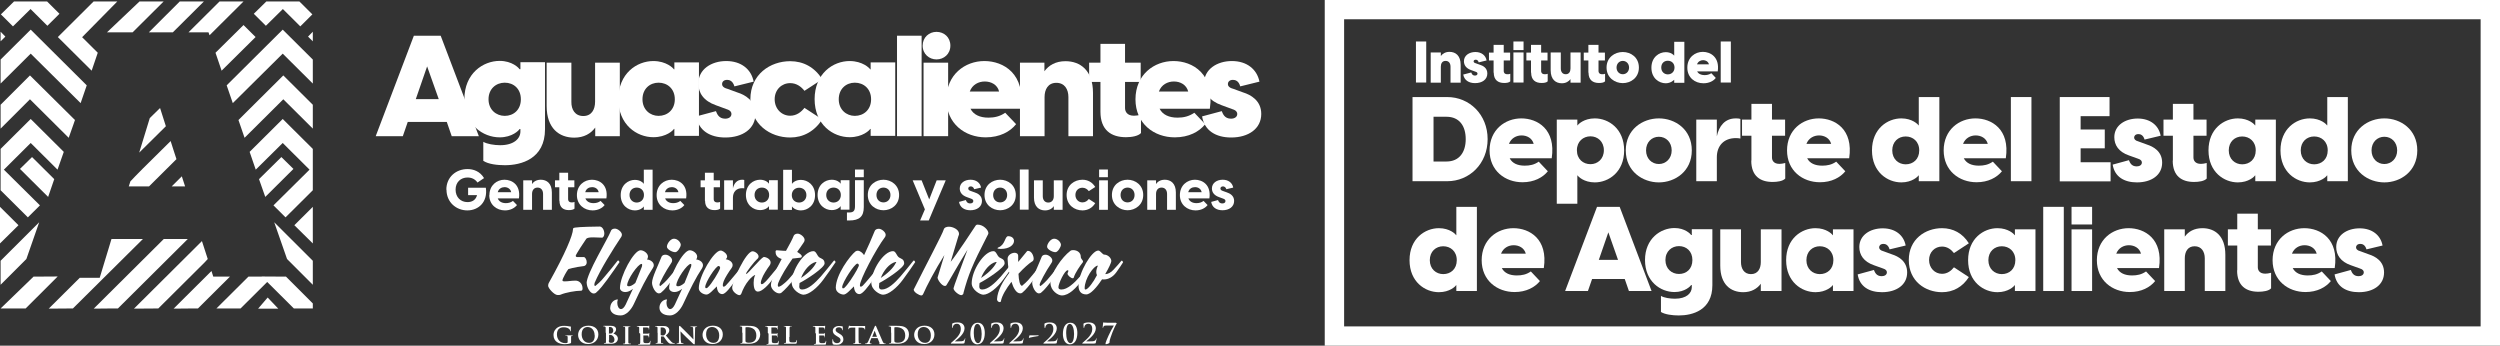 <svg width="405" height="56" viewBox="0 0 405 56" fill="none" xmlns="http://www.w3.org/2000/svg">
<rect x="0" y="0" width="405" height="56" fill="#333333" stroke="none"/>
<g clip-path="url(#clip0_404_2449)">
<path d="M92.516 55.448C92.516 55.448 92.516 55.568 92.468 55.592C92.203 55.712 91.816 55.76 91.502 55.76C90.537 55.76 89.668 55.328 89.668 54.272C89.668 53.672 90.005 53.24 90.368 53.024C90.754 52.808 91.092 52.784 91.43 52.784C91.695 52.784 92.058 52.832 92.13 52.856C92.203 52.856 92.347 52.904 92.444 52.904C92.492 52.904 92.492 52.904 92.492 52.952C92.492 53 92.468 53.096 92.468 53.576C92.468 53.624 92.468 53.672 92.42 53.672C92.396 53.672 92.371 53.672 92.371 53.624C92.371 53.528 92.347 53.432 92.227 53.312C92.106 53.192 91.816 53.024 91.358 53.024C91.14 53.024 90.875 53.024 90.585 53.24C90.368 53.408 90.223 53.696 90.223 54.176C90.223 54.992 90.754 55.592 91.599 55.592C91.695 55.592 91.792 55.592 91.889 55.544C91.937 55.52 91.961 55.472 91.961 55.424V55.064C91.961 54.872 91.961 54.728 91.961 54.608C91.961 54.488 91.913 54.44 91.792 54.392C91.768 54.392 91.695 54.392 91.647 54.392C91.623 54.392 91.575 54.392 91.575 54.344C91.575 54.32 91.599 54.32 91.671 54.32C91.889 54.32 92.154 54.32 92.275 54.32C92.396 54.32 92.613 54.32 92.734 54.32C92.782 54.32 92.806 54.32 92.806 54.344C92.806 54.344 92.806 54.392 92.758 54.392C92.71 54.392 92.685 54.392 92.661 54.392C92.565 54.392 92.516 54.464 92.516 54.608C92.516 54.728 92.516 54.872 92.516 55.064V55.472V55.448Z" fill="white"/>
<path d="M96.331 54.344C96.331 53.504 95.824 52.976 95.196 52.976C94.761 52.976 94.23 53.216 94.23 54.152C94.23 54.944 94.689 55.544 95.438 55.544C95.727 55.544 96.355 55.424 96.355 54.32M93.651 54.248C93.651 53.6 94.11 52.76 95.317 52.76C96.331 52.76 96.934 53.312 96.934 54.176C96.934 55.04 96.307 55.736 95.269 55.736C94.11 55.736 93.651 54.92 93.651 54.248" fill="white"/>
<path d="M98.625 55.112C98.625 55.352 98.625 55.448 98.77 55.496C98.866 55.544 98.963 55.544 99.059 55.544C99.277 55.544 99.542 55.424 99.542 55.016C99.542 54.848 99.47 54.536 99.18 54.344C99.108 54.296 98.987 54.248 98.842 54.248H98.673C98.673 54.248 98.673 54.248 98.673 54.272V55.136L98.625 55.112ZM98.625 53.984C98.625 53.984 98.625 54.032 98.649 54.032C98.673 54.032 98.746 54.032 98.842 54.032C98.987 54.032 99.084 54.032 99.156 53.96C99.252 53.888 99.349 53.744 99.349 53.552C99.349 53.288 99.204 52.976 98.842 52.976C98.794 52.976 98.721 52.976 98.673 52.976C98.649 52.976 98.649 53 98.649 53.048V53.96L98.625 53.984ZM98.118 53.912C98.118 53.336 98.118 53.216 98.118 53.096C98.118 52.976 98.069 52.928 97.949 52.88C97.925 52.88 97.852 52.88 97.804 52.88C97.756 52.88 97.731 52.88 97.731 52.832C97.731 52.784 97.756 52.784 97.828 52.784C98.045 52.784 98.287 52.784 98.359 52.784C98.552 52.784 98.818 52.784 98.963 52.784C99.687 52.784 99.808 53.144 99.808 53.36C99.808 53.648 99.591 53.888 99.373 54.032C99.687 54.128 100.097 54.416 100.097 54.848C100.097 55.256 99.784 55.688 99.035 55.688C98.987 55.688 98.866 55.688 98.721 55.688C98.576 55.688 98.456 55.688 98.383 55.688C98.335 55.688 98.263 55.688 98.166 55.688C98.069 55.688 97.973 55.688 97.9 55.688C97.852 55.688 97.828 55.688 97.828 55.64C97.828 55.64 97.828 55.592 97.9 55.592C97.973 55.592 97.997 55.592 98.045 55.592C98.118 55.592 98.142 55.496 98.166 55.4C98.166 55.232 98.166 54.944 98.166 54.584V53.912H98.118Z" fill="white"/>
<path d="M101.28 53.936C101.28 53.359 101.28 53.239 101.28 53.12C101.28 52.999 101.232 52.952 101.135 52.928C101.087 52.928 101.039 52.928 100.99 52.928C100.942 52.928 100.918 52.928 100.918 52.88C100.918 52.88 100.942 52.855 101.015 52.855C101.159 52.855 101.425 52.855 101.546 52.855C101.642 52.855 101.908 52.855 102.053 52.855C102.101 52.855 102.125 52.855 102.125 52.88C102.125 52.904 102.125 52.928 102.053 52.928C102.004 52.928 101.98 52.928 101.932 52.928C101.835 52.928 101.787 52.999 101.787 53.144C101.787 53.264 101.787 53.383 101.787 53.96V54.632C101.787 54.992 101.787 55.304 101.787 55.472C101.787 55.568 101.835 55.64 101.956 55.664C102.004 55.664 102.101 55.664 102.149 55.664C102.198 55.664 102.222 55.688 102.222 55.712C102.222 55.736 102.198 55.76 102.149 55.76C101.884 55.76 101.618 55.76 101.522 55.76C101.425 55.76 101.159 55.76 101.015 55.76C100.966 55.76 100.942 55.76 100.942 55.712C100.942 55.712 100.942 55.664 101.015 55.664C101.063 55.664 101.111 55.664 101.159 55.664C101.232 55.664 101.256 55.592 101.28 55.472C101.28 55.328 101.28 55.016 101.28 54.656V53.984V53.936Z" fill="white"/>
<path d="M103.549 53.936C103.549 53.36 103.549 53.24 103.549 53.12C103.549 53 103.501 52.952 103.38 52.904C103.356 52.904 103.284 52.904 103.236 52.904C103.187 52.904 103.163 52.904 103.163 52.856C103.163 52.808 103.187 52.808 103.26 52.808C103.477 52.808 103.718 52.808 103.839 52.808C103.96 52.808 104.853 52.808 104.926 52.808C104.998 52.808 105.07 52.808 105.095 52.784C105.095 52.784 105.143 52.784 105.167 52.784C105.191 52.784 105.191 52.784 105.191 52.832C105.191 52.856 105.191 52.904 105.167 53.072C105.167 53.12 105.167 53.288 105.167 53.312C105.167 53.312 105.167 53.384 105.119 53.384C105.095 53.384 105.095 53.384 105.095 53.336C105.095 53.312 105.095 53.24 105.095 53.192C105.07 53.12 105.022 53.072 104.829 53.048C104.757 53.048 104.298 53.048 104.201 53.048C104.201 53.048 104.177 53.048 104.177 53.072V54.008C104.177 54.008 104.177 54.056 104.201 54.056C104.298 54.056 104.805 54.056 104.901 54.056C104.998 54.056 105.046 54.056 105.095 54.008C105.119 53.984 105.143 53.96 105.167 53.96C105.167 53.96 105.191 53.96 105.191 54.008C105.191 54.032 105.191 54.104 105.167 54.296C105.167 54.368 105.167 54.536 105.167 54.56C105.167 54.584 105.167 54.656 105.119 54.656C105.095 54.656 105.07 54.656 105.07 54.632C105.07 54.584 105.07 54.536 105.07 54.488C105.046 54.416 104.998 54.344 104.853 54.344C104.781 54.344 104.322 54.344 104.225 54.344C104.225 54.344 104.225 54.344 104.225 54.392V54.704C104.225 54.824 104.225 55.16 104.225 55.28C104.225 55.544 104.346 55.592 104.757 55.592C104.853 55.592 105.022 55.592 105.143 55.544C105.239 55.496 105.288 55.424 105.312 55.256C105.312 55.208 105.312 55.208 105.36 55.208C105.384 55.208 105.384 55.256 105.384 55.304C105.384 55.4 105.36 55.64 105.336 55.736C105.312 55.832 105.264 55.832 105.119 55.832C104.829 55.832 104.588 55.832 104.394 55.832C104.201 55.832 104.056 55.832 103.936 55.832C103.887 55.832 103.791 55.832 103.718 55.832C103.622 55.832 103.525 55.832 103.453 55.832C103.405 55.832 103.38 55.832 103.38 55.784C103.38 55.784 103.38 55.736 103.453 55.736C103.501 55.736 103.549 55.736 103.598 55.736C103.67 55.736 103.694 55.64 103.718 55.544C103.718 55.376 103.718 55.088 103.718 54.728V54.056L103.549 53.936Z" fill="white"/>
<path d="M107.026 54.224C107.026 54.224 107.026 54.272 107.05 54.296C107.123 54.32 107.243 54.344 107.34 54.344C107.485 54.344 107.557 54.344 107.63 54.272C107.75 54.176 107.895 54.008 107.895 53.72C107.895 53.191 107.533 53.047 107.292 53.047C107.195 53.047 107.099 53.047 107.05 53.047C107.026 53.047 107.026 53.047 107.026 53.096V54.224V54.224ZM106.519 53.936C106.519 53.36 106.519 53.24 106.519 53.12C106.519 52.999 106.471 52.952 106.35 52.904C106.326 52.904 106.254 52.904 106.205 52.904C106.157 52.904 106.133 52.904 106.133 52.855C106.133 52.807 106.157 52.807 106.229 52.807C106.447 52.807 106.688 52.807 106.761 52.807C106.905 52.807 107.268 52.807 107.388 52.807C107.63 52.807 107.919 52.807 108.137 52.975C108.257 53.047 108.426 53.24 108.426 53.504C108.426 53.792 108.257 54.032 107.871 54.344C108.233 54.776 108.499 55.112 108.74 55.352C108.958 55.568 109.102 55.592 109.175 55.592C109.223 55.592 109.247 55.592 109.271 55.592C109.296 55.592 109.32 55.616 109.32 55.64C109.32 55.664 109.296 55.688 109.247 55.688H108.861C108.644 55.688 108.523 55.688 108.426 55.616C108.257 55.52 108.113 55.352 107.895 55.064C107.75 54.848 107.581 54.608 107.533 54.536C107.533 54.536 107.485 54.512 107.461 54.512H107.099C107.099 54.512 107.074 54.512 107.074 54.536V54.584C107.074 54.944 107.074 55.232 107.074 55.4C107.074 55.52 107.099 55.592 107.219 55.592C107.268 55.592 107.364 55.592 107.412 55.592C107.437 55.592 107.461 55.616 107.461 55.64C107.461 55.664 107.437 55.688 107.388 55.688C107.147 55.688 106.833 55.688 106.761 55.688C106.688 55.688 106.423 55.688 106.278 55.688C106.229 55.688 106.205 55.688 106.205 55.64C106.205 55.64 106.205 55.592 106.278 55.592C106.326 55.592 106.374 55.592 106.423 55.592C106.495 55.592 106.519 55.496 106.543 55.4C106.543 55.232 106.543 54.944 106.543 54.584V53.912L106.519 53.936Z" fill="white"/>
<path d="M110.31 55.184C110.31 55.472 110.358 55.568 110.455 55.592C110.527 55.592 110.6 55.616 110.672 55.616C110.72 55.616 110.745 55.616 110.745 55.664C110.745 55.688 110.72 55.712 110.648 55.712C110.382 55.712 110.213 55.712 110.141 55.712C110.117 55.712 109.924 55.712 109.706 55.712C109.658 55.712 109.61 55.712 109.61 55.664C109.61 55.64 109.634 55.616 109.682 55.616C109.731 55.616 109.803 55.616 109.875 55.616C109.972 55.592 109.996 55.472 109.996 55.16V52.904C109.996 52.904 110.069 52.784 110.093 52.784C110.141 52.784 110.189 52.832 110.262 52.904C110.31 52.952 110.914 53.552 111.493 54.128C111.759 54.392 112.29 54.92 112.338 54.992L112.29 53.288C112.29 53.048 112.241 53 112.145 52.952C112.097 52.952 112 52.952 111.928 52.952C111.855 52.952 111.855 52.952 111.855 52.904C111.855 52.88 111.903 52.88 111.952 52.88C112.169 52.88 112.362 52.88 112.459 52.88C112.507 52.88 112.652 52.88 112.845 52.88C112.893 52.88 112.942 52.88 112.942 52.904C112.942 52.928 112.942 52.952 112.869 52.952C112.821 52.952 112.797 52.952 112.748 52.952C112.652 52.976 112.604 53.048 112.604 53.264L112.555 55.664C112.555 55.664 112.531 55.784 112.483 55.784C112.41 55.784 112.362 55.736 112.314 55.712C112.072 55.472 111.565 55.016 111.155 54.608C110.72 54.2 110.31 53.744 110.238 53.672L110.286 55.232L110.31 55.184Z" fill="white"/>
<path d="M116.515 54.344C116.515 53.504 116.008 52.976 115.356 52.976C114.921 52.976 114.39 53.216 114.39 54.152C114.39 54.944 114.849 55.544 115.597 55.544C115.887 55.544 116.515 55.424 116.515 54.32M113.811 54.248C113.811 53.6 114.269 52.76 115.476 52.76C116.466 52.76 117.094 53.312 117.094 54.176C117.094 55.04 116.466 55.736 115.428 55.736C114.269 55.736 113.811 54.92 113.811 54.248" fill="white"/>
<path d="M120.764 54.344C120.764 54.752 120.764 55.04 120.764 55.112C120.764 55.208 120.764 55.352 120.812 55.376C120.86 55.448 121.029 55.52 121.319 55.52C121.681 55.52 121.947 55.448 122.188 55.256C122.454 55.04 122.526 54.704 122.526 54.32C122.526 53.84 122.333 53.528 122.164 53.36C121.802 53.048 121.367 53 121.053 53C120.981 53 120.836 53 120.812 53.024C120.788 53.024 120.764 53.048 120.764 53.096C120.764 53.216 120.764 53.528 120.764 53.84V54.32V54.344ZM120.232 53.912C120.232 53.336 120.232 53.216 120.232 53.096C120.232 52.976 120.184 52.928 120.063 52.88C120.039 52.88 119.967 52.88 119.919 52.88C119.87 52.88 119.846 52.88 119.846 52.832C119.846 52.784 119.87 52.784 119.943 52.784C120.136 52.784 120.401 52.784 120.522 52.784C120.643 52.784 120.933 52.784 121.174 52.784C121.681 52.784 122.333 52.784 122.768 53.216C122.961 53.408 123.154 53.72 123.154 54.176C123.154 54.656 122.937 55.016 122.719 55.232C122.55 55.424 122.116 55.688 121.391 55.688C121.246 55.688 121.077 55.688 120.908 55.688C120.739 55.688 120.619 55.664 120.498 55.664C120.45 55.664 120.377 55.664 120.281 55.664C120.184 55.664 120.088 55.664 120.015 55.664C119.967 55.664 119.943 55.664 119.943 55.616C119.943 55.616 119.943 55.568 120.015 55.568C120.088 55.568 120.112 55.568 120.16 55.568C120.232 55.568 120.257 55.472 120.281 55.376C120.281 55.208 120.281 54.92 120.281 54.56V53.888L120.232 53.912Z" fill="white"/>
<path d="M124.385 53.936C124.385 53.36 124.385 53.24 124.385 53.12C124.385 53 124.337 52.952 124.216 52.904C124.192 52.904 124.119 52.904 124.047 52.904C123.999 52.904 123.975 52.904 123.975 52.856C123.975 52.808 123.999 52.808 124.071 52.808C124.288 52.808 124.53 52.808 124.651 52.808C124.771 52.808 125.665 52.808 125.737 52.808C125.809 52.808 125.882 52.808 125.906 52.784C125.906 52.784 125.954 52.784 125.978 52.784C125.978 52.784 126.003 52.784 126.003 52.832C126.003 52.856 126.003 52.904 125.978 53.072C125.978 53.12 125.978 53.288 125.978 53.312C125.978 53.312 125.978 53.384 125.93 53.384C125.906 53.384 125.906 53.384 125.906 53.336C125.906 53.312 125.906 53.24 125.882 53.192C125.858 53.12 125.809 53.072 125.616 53.048C125.544 53.048 125.085 53.048 124.989 53.048C124.989 53.048 124.964 53.048 124.964 53.072V54.008C124.964 54.008 124.964 54.056 124.989 54.056C125.085 54.056 125.592 54.056 125.689 54.056C125.785 54.056 125.834 54.056 125.882 54.008C125.906 53.984 125.93 53.96 125.954 53.96C125.978 53.96 125.978 53.96 125.978 54.008C125.978 54.032 125.978 54.104 125.954 54.296C125.954 54.368 125.954 54.536 125.954 54.56C125.954 54.584 125.954 54.656 125.906 54.656C125.882 54.656 125.882 54.656 125.882 54.632C125.882 54.584 125.882 54.536 125.882 54.488C125.882 54.416 125.809 54.344 125.665 54.344C125.592 54.344 125.158 54.344 125.037 54.344C125.037 54.344 125.037 54.344 125.037 54.392V54.704C125.037 54.824 125.037 55.16 125.037 55.28C125.037 55.544 125.158 55.592 125.568 55.592C125.665 55.592 125.834 55.592 125.93 55.544C126.027 55.496 126.075 55.424 126.099 55.256C126.099 55.208 126.099 55.208 126.147 55.208C126.172 55.208 126.172 55.256 126.172 55.304C126.172 55.4 126.147 55.64 126.123 55.736C126.099 55.832 126.051 55.832 125.906 55.832C125.616 55.832 125.375 55.832 125.182 55.832C124.989 55.832 124.844 55.832 124.723 55.832C124.675 55.832 124.602 55.832 124.506 55.832C124.409 55.832 124.313 55.832 124.24 55.832C124.192 55.832 124.168 55.832 124.168 55.784C124.168 55.784 124.168 55.736 124.24 55.736C124.288 55.736 124.337 55.736 124.385 55.736C124.482 55.736 124.482 55.64 124.506 55.544C124.506 55.376 124.506 55.088 124.506 54.728V54.056L124.385 53.936Z" fill="white"/>
<path d="M127.862 54.608C127.862 55.088 127.862 55.328 127.958 55.4C128.031 55.448 128.175 55.472 128.489 55.472C128.707 55.472 128.851 55.472 128.948 55.376C128.996 55.328 129.045 55.208 129.045 55.136C129.045 55.088 129.045 55.064 129.093 55.064C129.117 55.064 129.117 55.112 129.117 55.16C129.117 55.208 129.093 55.496 129.045 55.592C129.02 55.664 128.996 55.688 128.803 55.688C128.513 55.688 128.296 55.688 128.079 55.688C127.886 55.688 127.717 55.688 127.548 55.688C127.499 55.688 127.403 55.688 127.33 55.688C127.234 55.688 127.137 55.688 127.065 55.688C127.017 55.688 126.992 55.688 126.992 55.64C126.992 55.64 126.992 55.592 127.065 55.592C127.113 55.592 127.161 55.592 127.21 55.592C127.282 55.592 127.306 55.496 127.33 55.4C127.33 55.232 127.33 54.944 127.33 54.584V53.912C127.33 53.336 127.33 53.216 127.33 53.096C127.33 52.975 127.282 52.928 127.161 52.88C127.137 52.88 127.089 52.88 127.041 52.88C126.992 52.88 126.968 52.88 126.968 52.831C126.968 52.783 126.992 52.807 127.041 52.807C127.234 52.807 127.475 52.807 127.596 52.807C127.693 52.807 128.006 52.807 128.175 52.807C128.224 52.807 128.272 52.807 128.272 52.831C128.272 52.855 128.248 52.88 128.2 52.88C128.151 52.88 128.103 52.88 128.055 52.88C127.958 52.88 127.91 52.952 127.91 53.096C127.91 53.216 127.91 53.336 127.91 53.912V54.584L127.862 54.608Z" fill="white"/>
<path d="M132.087 53.936C132.087 53.36 132.087 53.24 132.087 53.12C132.087 53 132.038 52.952 131.918 52.904C131.894 52.904 131.821 52.904 131.749 52.904C131.7 52.904 131.676 52.904 131.676 52.856C131.676 52.808 131.7 52.808 131.773 52.808C131.99 52.808 132.232 52.808 132.352 52.808C132.473 52.808 133.366 52.808 133.439 52.808C133.511 52.808 133.584 52.808 133.608 52.784H133.656C133.656 52.784 133.68 52.784 133.68 52.832C133.68 52.856 133.68 52.904 133.656 53.072C133.656 53.12 133.656 53.288 133.656 53.312C133.656 53.312 133.656 53.384 133.608 53.384C133.584 53.384 133.584 53.384 133.584 53.336C133.584 53.312 133.584 53.24 133.559 53.192C133.535 53.12 133.487 53.072 133.294 53.048C133.221 53.048 132.763 53.048 132.666 53.048C132.666 53.048 132.642 53.048 132.642 53.072V54.008C132.642 54.008 132.642 54.056 132.666 54.056C132.763 54.056 133.27 54.056 133.366 54.056C133.463 54.056 133.511 54.056 133.559 54.008C133.584 53.984 133.608 53.96 133.632 53.96C133.656 53.96 133.656 53.96 133.656 54.008C133.656 54.032 133.656 54.104 133.632 54.296C133.632 54.368 133.632 54.536 133.632 54.56C133.632 54.584 133.632 54.656 133.584 54.656C133.559 54.656 133.559 54.656 133.559 54.632C133.559 54.584 133.559 54.536 133.559 54.488C133.559 54.416 133.487 54.344 133.342 54.344C133.27 54.344 132.811 54.344 132.714 54.344C132.714 54.344 132.714 54.344 132.714 54.392V54.704C132.714 54.824 132.714 55.16 132.714 55.28C132.714 55.544 132.835 55.592 133.246 55.592C133.342 55.592 133.511 55.592 133.608 55.544C133.704 55.496 133.753 55.424 133.777 55.256C133.777 55.208 133.777 55.208 133.825 55.208C133.849 55.208 133.849 55.256 133.849 55.304C133.849 55.4 133.825 55.64 133.801 55.736C133.777 55.832 133.728 55.832 133.584 55.832C133.294 55.832 133.052 55.832 132.859 55.832C132.666 55.832 132.521 55.832 132.401 55.832C132.352 55.832 132.28 55.832 132.183 55.832C132.087 55.832 131.99 55.832 131.918 55.832C131.869 55.832 131.845 55.832 131.845 55.784C131.845 55.784 131.845 55.736 131.918 55.736C131.966 55.736 132.014 55.736 132.063 55.736C132.135 55.736 132.159 55.64 132.183 55.544C132.183 55.376 132.183 55.088 132.183 54.728V54.056L132.087 53.936Z" fill="white"/>
<path d="M134.912 55.664C134.912 55.664 134.839 55.616 134.839 55.544C134.839 55.328 134.839 55.112 134.864 55.04C134.864 54.992 134.864 54.944 134.912 54.944C134.936 54.944 134.96 54.992 134.96 55.016C134.96 55.064 134.96 55.136 134.984 55.208C135.081 55.496 135.371 55.592 135.612 55.592C135.95 55.592 136.167 55.376 136.167 55.112C136.167 54.944 136.119 54.776 135.781 54.584L135.54 54.44C135.081 54.176 134.912 53.911 134.912 53.575C134.912 53.119 135.371 52.807 135.926 52.807C136.191 52.807 136.385 52.855 136.481 52.879C136.505 52.879 136.529 52.879 136.529 52.927C136.529 52.975 136.529 53.095 136.529 53.383C136.529 53.456 136.529 53.504 136.481 53.504C136.457 53.504 136.433 53.504 136.433 53.431C136.433 53.407 136.433 53.287 136.336 53.191C136.264 53.119 136.143 53.023 135.902 53.023C135.612 53.023 135.371 53.167 135.371 53.431C135.371 53.599 135.443 53.743 135.781 53.935L135.95 54.032C136.481 54.32 136.626 54.608 136.626 54.968C136.626 55.256 136.529 55.472 136.216 55.688C136.022 55.832 135.757 55.856 135.564 55.856C135.322 55.856 135.081 55.856 134.912 55.76" fill="white"/>
<path d="M138.533 53.072H137.954C137.712 53.072 137.64 53.12 137.567 53.192C137.519 53.24 137.519 53.288 137.495 53.312C137.495 53.336 137.495 53.36 137.447 53.36C137.447 53.36 137.422 53.336 137.422 53.288C137.422 53.216 137.495 52.855 137.519 52.831C137.519 52.783 137.519 52.76 137.567 52.76C137.591 52.76 137.64 52.783 137.736 52.807C137.857 52.807 138.002 52.807 138.147 52.807H139.764C139.885 52.807 139.982 52.807 140.03 52.807C140.102 52.807 140.126 52.807 140.126 52.807C140.151 52.807 140.151 52.807 140.151 52.88C140.151 52.952 140.151 53.24 140.151 53.336C140.151 53.384 140.151 53.408 140.126 53.408C140.102 53.408 140.078 53.408 140.078 53.336V53.288C140.078 53.288 139.957 53.072 139.595 53.072H139.088V54.608C139.088 54.968 139.088 55.256 139.112 55.424C139.112 55.52 139.137 55.592 139.257 55.616C139.306 55.616 139.402 55.616 139.45 55.616C139.499 55.616 139.523 55.616 139.523 55.664C139.523 55.688 139.499 55.712 139.45 55.712C139.185 55.712 138.919 55.712 138.799 55.712C138.702 55.712 138.436 55.712 138.292 55.712C138.243 55.712 138.219 55.712 138.219 55.664C138.219 55.664 138.219 55.616 138.292 55.616C138.364 55.616 138.412 55.616 138.436 55.616C138.509 55.616 138.533 55.52 138.557 55.424C138.557 55.256 138.557 54.968 138.557 54.608V53.072H138.533Z" fill="white"/>
<path d="M142.058 54.536L141.696 53.576V53.552C141.696 53.552 141.696 53.552 141.696 53.576L141.309 54.536V54.56H142.082L142.058 54.536ZM141.213 54.752C141.213 54.752 141.189 54.752 141.164 54.776L140.947 55.28C140.947 55.28 140.899 55.472 140.899 55.52C140.899 55.592 140.923 55.64 141.068 55.64H141.14C141.14 55.64 141.189 55.64 141.189 55.688C141.189 55.712 141.189 55.736 141.116 55.736C140.995 55.736 140.802 55.736 140.682 55.736C140.633 55.736 140.44 55.736 140.223 55.736C140.175 55.736 140.15 55.736 140.15 55.688C140.15 55.664 140.15 55.64 140.199 55.64C140.247 55.64 140.271 55.64 140.319 55.64C140.488 55.616 140.561 55.496 140.657 55.304L141.696 52.904C141.696 52.904 141.768 52.76 141.816 52.76C141.865 52.76 141.889 52.783 141.937 52.88C142.034 53.096 142.685 54.656 142.951 55.232C143.096 55.568 143.217 55.64 143.289 55.64C143.337 55.64 143.386 55.64 143.434 55.64C143.458 55.64 143.482 55.64 143.482 55.688C143.482 55.712 143.482 55.736 143.313 55.736C143.144 55.736 142.879 55.736 142.541 55.736C142.468 55.736 142.42 55.736 142.42 55.712C142.42 55.688 142.42 55.664 142.468 55.664C142.468 55.664 142.516 55.616 142.492 55.568L142.178 54.8C142.178 54.8 142.178 54.776 142.13 54.776H141.189L141.213 54.752Z" fill="white"/>
<path d="M144.883 54.344C144.883 54.752 144.883 55.04 144.883 55.112C144.883 55.208 144.883 55.352 144.931 55.376C144.979 55.448 145.124 55.52 145.438 55.52C145.8 55.52 146.066 55.448 146.307 55.256C146.573 55.04 146.645 54.704 146.645 54.32C146.645 53.84 146.452 53.528 146.283 53.36C145.921 53.048 145.486 53 145.172 53C145.1 53 144.955 53 144.931 53.024C144.907 53.024 144.883 53.048 144.883 53.096C144.883 53.216 144.883 53.528 144.883 53.84V54.32V54.344ZM144.352 53.912C144.352 53.336 144.352 53.216 144.352 53.096C144.352 52.976 144.303 52.928 144.183 52.88C144.158 52.88 144.086 52.88 144.038 52.88C143.989 52.88 143.965 52.88 143.965 52.832C143.965 52.784 143.989 52.784 144.062 52.784C144.279 52.784 144.521 52.784 144.641 52.784C144.762 52.784 145.052 52.784 145.293 52.784C145.8 52.784 146.452 52.784 146.887 53.216C147.08 53.408 147.249 53.72 147.249 54.176C147.249 54.656 147.056 55.016 146.814 55.232C146.645 55.424 146.211 55.688 145.486 55.688C145.341 55.688 145.172 55.688 145.003 55.688C144.834 55.688 144.714 55.664 144.593 55.664C144.545 55.664 144.448 55.664 144.376 55.664C144.279 55.664 144.183 55.664 144.11 55.664C144.062 55.664 144.038 55.664 144.038 55.616C144.038 55.616 144.038 55.568 144.11 55.568C144.158 55.568 144.207 55.568 144.255 55.568C144.327 55.568 144.352 55.472 144.376 55.376C144.376 55.208 144.376 54.92 144.376 54.56V53.888L144.352 53.912Z" fill="white"/>
<path d="M150.797 54.344C150.797 53.504 150.29 52.976 149.638 52.976C149.204 52.976 148.673 53.216 148.673 54.152C148.673 54.944 149.131 55.544 149.88 55.544C150.17 55.544 150.797 55.424 150.797 54.32M148.093 54.248C148.093 53.6 148.552 52.76 149.759 52.76C150.749 52.76 151.377 53.312 151.377 54.176C151.377 55.04 150.749 55.736 149.711 55.736C148.552 55.736 148.093 54.92 148.093 54.248" fill="white"/>
<path d="M154.105 55.688C154.105 55.688 154.033 55.664 154.033 55.616C154.033 55.568 154.081 55.544 154.129 55.496C154.757 54.944 155.65 54.248 155.65 53.312C155.65 52.592 155.264 52.447 155.023 52.447C154.829 52.447 154.685 52.495 154.54 52.615C154.443 52.712 154.347 52.928 154.347 53.048C154.347 53.096 154.347 53.144 154.298 53.144C154.298 53.144 154.274 53.12 154.25 53.048C154.25 53 154.25 52.639 154.25 52.495C154.25 52.447 154.25 52.447 154.298 52.4C154.467 52.303 154.709 52.231 155.119 52.231C155.916 52.231 156.254 52.663 156.254 53.192C156.254 54.056 155.288 54.824 154.709 55.28V55.304H155.023C155.023 55.304 155.626 55.304 155.795 55.28C156.109 55.256 156.254 55.088 156.302 54.872C156.302 54.824 156.326 54.8 156.35 54.8C156.375 54.8 156.375 54.848 156.375 54.872C156.375 54.944 156.278 55.352 156.254 55.52C156.23 55.64 156.157 55.664 155.868 55.664H154.105V55.688Z" fill="white"/>
<path d="M158.331 52.472C157.993 52.472 157.751 52.928 157.751 53.96C157.751 54.728 157.944 55.592 158.451 55.592C158.813 55.592 159.031 54.968 159.031 54.104C159.031 53.336 158.813 52.472 158.331 52.472ZM158.331 55.784C157.437 55.784 157.196 54.752 157.196 54.128C157.196 53.096 157.558 52.28 158.403 52.28C159.296 52.28 159.538 53.216 159.538 53.936C159.538 55.04 159.103 55.784 158.331 55.784Z" fill="white"/>
<path d="M160.431 55.688C160.431 55.688 160.358 55.664 160.358 55.616C160.358 55.568 160.407 55.544 160.455 55.496C161.083 54.944 161.976 54.248 161.976 53.312C161.976 52.592 161.59 52.447 161.348 52.447C161.155 52.447 161.01 52.495 160.865 52.615C160.769 52.712 160.672 52.928 160.672 53.048C160.672 53.096 160.672 53.144 160.624 53.144C160.624 53.144 160.6 53.12 160.576 53.048C160.576 53 160.576 52.639 160.576 52.495C160.576 52.447 160.576 52.447 160.624 52.4C160.793 52.303 161.034 52.231 161.445 52.231C162.242 52.231 162.58 52.663 162.58 53.192C162.58 54.056 161.614 54.824 161.034 55.28V55.304H161.348C161.348 55.304 161.952 55.304 162.121 55.28C162.435 55.256 162.58 55.088 162.628 54.872C162.628 54.824 162.628 54.8 162.676 54.8C162.7 54.8 162.7 54.848 162.7 54.872C162.7 54.944 162.604 55.352 162.58 55.52C162.555 55.64 162.483 55.664 162.193 55.664H160.431V55.688Z" fill="white"/>
<path d="M163.569 55.688C163.569 55.688 163.497 55.664 163.497 55.616C163.497 55.568 163.545 55.544 163.594 55.496C164.221 54.944 165.115 54.248 165.115 53.312C165.115 52.592 164.728 52.447 164.487 52.447C164.294 52.447 164.149 52.495 164.004 52.615C163.908 52.712 163.811 52.928 163.811 53.048C163.811 53.096 163.811 53.144 163.763 53.144C163.763 53.144 163.738 53.12 163.714 53.048C163.714 53 163.69 52.639 163.69 52.495C163.69 52.447 163.69 52.447 163.738 52.4C163.907 52.303 164.149 52.231 164.559 52.231C165.356 52.231 165.694 52.663 165.694 53.192C165.694 54.056 164.728 54.824 164.149 55.28V55.304H164.463C164.463 55.304 165.066 55.304 165.235 55.28C165.549 55.256 165.694 55.088 165.742 54.872C165.742 54.824 165.767 54.8 165.791 54.8C165.815 54.8 165.815 54.848 165.815 54.872C165.815 54.944 165.718 55.352 165.694 55.52C165.67 55.64 165.598 55.664 165.308 55.664H163.545L163.569 55.688Z" fill="white"/>
<path d="M168.108 54.296C168.108 54.296 168.253 54.296 168.253 54.368C168.253 54.44 168.181 54.44 168.06 54.464C167.891 54.488 167.046 54.632 166.901 54.68C166.805 54.68 166.732 54.752 166.708 54.752C166.684 54.752 166.66 54.728 166.684 54.68L166.756 54.368C166.756 54.368 166.78 54.32 166.853 54.32H168.132L168.108 54.296Z" fill="white"/>
<path d="M169.098 55.688C169.098 55.688 169.026 55.664 169.026 55.616C169.026 55.568 169.074 55.544 169.122 55.496C169.75 54.944 170.643 54.248 170.643 53.312C170.643 52.592 170.257 52.447 170.016 52.447C169.823 52.447 169.678 52.495 169.533 52.615C169.436 52.712 169.34 52.928 169.34 53.048C169.34 53.096 169.34 53.144 169.267 53.144C169.267 53.144 169.243 53.12 169.219 53.048C169.219 53 169.195 52.639 169.195 52.495C169.195 52.447 169.195 52.447 169.243 52.4C169.412 52.303 169.654 52.231 170.064 52.231C170.861 52.231 171.199 52.663 171.199 53.192C171.199 54.056 170.233 54.824 169.654 55.28V55.304H169.967C169.967 55.304 170.571 55.304 170.74 55.28C171.054 55.256 171.199 55.088 171.247 54.872C171.247 54.824 171.271 54.8 171.295 54.8C171.319 54.8 171.319 54.848 171.319 54.872C171.319 54.944 171.223 55.352 171.199 55.52C171.175 55.64 171.102 55.664 170.812 55.664H169.05L169.098 55.688Z" fill="white"/>
<path d="M173.299 52.472C172.961 52.472 172.72 52.928 172.72 53.96C172.72 54.728 172.913 55.592 173.42 55.592C173.782 55.592 173.999 54.968 173.999 54.104C173.999 53.336 173.782 52.472 173.299 52.472ZM173.323 55.784C172.43 55.784 172.188 54.752 172.188 54.128C172.188 53.096 172.551 52.28 173.396 52.28C174.289 52.28 174.53 53.216 174.53 53.936C174.53 55.04 174.096 55.784 173.323 55.784Z" fill="white"/>
<path d="M175.4 55.688C175.4 55.688 175.327 55.664 175.327 55.616C175.327 55.568 175.375 55.544 175.424 55.496C176.051 54.944 176.945 54.248 176.945 53.312C176.945 52.592 176.558 52.447 176.317 52.447C176.124 52.447 175.979 52.495 175.834 52.615C175.738 52.712 175.641 52.928 175.641 53.048C175.641 53.096 175.641 53.144 175.593 53.144C175.593 53.144 175.569 53.12 175.544 53.048C175.544 53 175.52 52.639 175.52 52.495C175.52 52.447 175.52 52.447 175.569 52.4C175.738 52.303 175.979 52.231 176.389 52.231C177.186 52.231 177.524 52.663 177.524 53.192C177.524 54.056 176.558 54.824 175.979 55.28V55.304H176.293C176.293 55.304 176.896 55.304 177.065 55.28C177.379 55.256 177.524 55.088 177.572 54.872C177.572 54.824 177.597 54.8 177.621 54.8C177.645 54.8 177.645 54.848 177.645 54.872C177.645 54.944 177.548 55.352 177.524 55.52C177.5 55.64 177.428 55.664 177.138 55.664H175.375L175.4 55.688Z" fill="white"/>
<path d="M180.808 52.328C180.808 52.328 180.904 52.328 180.904 52.376C180.904 52.4 180.904 52.447 180.88 52.447C180.518 52.976 179.818 54.752 179.745 55.328C179.745 55.4 179.745 55.424 179.745 55.496C179.745 55.592 179.383 55.76 179.166 55.76C179.118 55.76 179.093 55.76 179.093 55.712C179.093 55.664 179.093 55.592 179.118 55.52C179.238 55.088 179.818 53.768 180.445 52.736H179.287C179.166 52.736 178.973 52.736 178.852 52.807C178.78 52.855 178.707 53 178.707 53.072C178.707 53.096 178.707 53.12 178.659 53.12C178.635 53.12 178.635 53.12 178.635 53.048C178.635 52.88 178.707 52.352 178.707 52.303C178.707 52.255 178.707 52.231 178.755 52.231C178.78 52.231 178.876 52.279 179.359 52.279H180.808V52.328Z" fill="white"/>
<path d="M72.308 30.724C72.308 28.684 73.877 27.388 75.736 27.388C76.654 27.388 77.74 27.724 78.416 28.852L77.354 29.572C76.968 29.02 76.412 28.756 75.736 28.756C74.65 28.756 73.805 29.5 73.805 30.724C73.805 31.949 74.626 32.741 75.736 32.741C76.412 32.741 77.064 32.453 77.282 31.613H75.833V30.413H78.706C79.044 32.717 77.523 34.085 75.712 34.085C73.901 34.085 72.332 32.765 72.332 30.724" fill="white"/>
<path d="M82.811 31.133C82.714 30.58 82.207 30.316 81.749 30.316C81.29 30.316 80.783 30.556 80.638 31.133H82.835H82.811ZM79.286 31.613C79.286 30.004 80.493 29.116 81.724 29.116C82.956 29.116 84.38 29.956 84.066 32.141H80.638C80.831 32.645 81.314 32.909 81.942 32.909C82.376 32.909 82.738 32.813 83.1 32.549L83.752 33.221C83.342 33.725 82.666 34.085 81.797 34.085C80.469 34.085 79.262 33.173 79.262 31.613" fill="white"/>
<path d="M84.766 29.212H86.191V29.812C86.456 29.404 86.939 29.116 87.615 29.116C88.581 29.116 89.402 29.716 89.402 31.18V33.989H87.977V31.421C87.977 30.82 87.663 30.388 87.084 30.388C86.504 30.388 86.191 30.82 86.191 31.421V33.989H84.766V29.212V29.212Z" fill="white"/>
<path d="M90.609 32.525V30.34H89.909V29.212H90.609V27.988H92.033V29.212H93.047V30.34H92.033V32.285C92.033 32.525 92.178 32.789 92.613 32.789C92.733 32.789 92.878 32.789 93.071 32.717V33.797C92.878 33.989 92.468 34.037 92.154 34.037C91.261 34.037 90.633 33.605 90.633 32.525" fill="white"/>
<path d="M96.983 31.133C96.886 30.58 96.403 30.316 95.921 30.316C95.438 30.316 94.955 30.556 94.81 31.133H97.007H96.983ZM93.458 31.613C93.458 30.004 94.665 29.116 95.897 29.116C97.128 29.116 98.552 29.956 98.238 32.141H94.834C95.027 32.645 95.51 32.909 96.138 32.909C96.573 32.909 96.935 32.813 97.297 32.549L97.949 33.221C97.562 33.725 96.862 34.085 95.993 34.085C94.665 34.085 93.458 33.173 93.458 31.613" fill="white"/>
<path d="M103.139 32.813C103.767 32.813 104.322 32.381 104.322 31.588C104.322 30.796 103.767 30.388 103.139 30.388C102.511 30.388 101.98 30.82 101.98 31.588C101.98 32.357 102.535 32.813 103.139 32.813ZM104.298 33.989V33.461H104.274C104.201 33.629 103.694 34.085 102.849 34.085C101.763 34.085 100.556 33.269 100.556 31.613C100.556 29.956 101.763 29.14 102.849 29.14C103.694 29.14 104.201 29.596 104.274 29.764H104.298V27.484H105.722V33.989H104.298Z" fill="white"/>
<path d="M109.899 31.133C109.803 30.58 109.296 30.316 108.837 30.316C108.378 30.316 107.871 30.556 107.727 31.133H109.899ZM106.375 31.613C106.375 30.004 107.582 29.116 108.813 29.116C110.044 29.116 111.469 29.956 111.155 32.141H107.751C107.944 32.645 108.427 32.909 109.054 32.909C109.489 32.909 109.851 32.813 110.213 32.549L110.865 33.221C110.479 33.725 109.779 34.085 108.91 34.085C107.582 34.085 106.375 33.173 106.375 31.613" fill="white"/>
<path d="M114.197 32.525V30.34H113.497V29.212H114.197V27.988H115.621V29.212H116.635V30.34H115.621V32.285C115.621 32.525 115.766 32.789 116.201 32.789C116.321 32.789 116.466 32.789 116.659 32.717V33.797C116.466 33.989 116.056 34.037 115.742 34.037C114.849 34.037 114.221 33.605 114.221 32.525" fill="white"/>
<path d="M117.311 29.212H118.735V30.508C118.904 29.74 119.363 29.116 120.232 29.116C120.353 29.116 120.45 29.116 120.57 29.164V30.508C120.57 30.508 120.353 30.484 120.232 30.484C119.267 30.484 118.735 31.108 118.735 32.021V33.989H117.311V29.212V29.212Z" fill="white"/>
<path d="M123.419 32.813C124.047 32.813 124.602 32.381 124.602 31.589C124.602 30.797 124.047 30.388 123.419 30.388C122.792 30.388 122.236 30.82 122.236 31.589C122.236 32.357 122.792 32.813 123.419 32.813ZM120.836 31.589C120.836 29.932 122.043 29.116 123.13 29.116C123.975 29.116 124.482 29.572 124.554 29.74H124.578V29.188H126.003V33.965H124.578V33.413H124.554C124.482 33.581 123.975 34.037 123.13 34.037C122.043 34.037 120.836 33.221 120.836 31.565" fill="white"/>
<path d="M129.455 32.812C130.058 32.812 130.638 32.38 130.638 31.612C130.638 30.844 130.083 30.412 129.455 30.412C128.827 30.412 128.272 30.844 128.272 31.612C128.272 32.38 128.827 32.812 129.455 32.812ZM128.296 27.484V29.764H128.32C128.393 29.596 128.9 29.14 129.745 29.14C130.831 29.14 132.038 29.956 132.038 31.612C132.038 33.269 130.831 34.085 129.745 34.085C128.9 34.085 128.393 33.629 128.32 33.461H128.296V34.013H126.872V27.508H128.296V27.484Z" fill="white"/>
<path d="M135.032 32.813C135.66 32.813 136.215 32.381 136.215 31.589C136.215 30.797 135.66 30.388 135.032 30.388C134.404 30.388 133.849 30.82 133.849 31.589C133.849 32.357 134.404 32.813 135.032 32.813ZM132.449 31.589C132.449 29.932 133.656 29.116 134.742 29.116C135.587 29.116 136.094 29.572 136.167 29.74H136.191V29.188H137.615V33.965H136.191V33.413H136.167C136.094 33.581 135.587 34.037 134.742 34.037C133.656 34.037 132.449 33.221 132.449 31.565" fill="white"/>
<path d="M138.509 27.46H139.933V28.708H138.509V27.46ZM137.229 34.421H137.519C138.171 34.421 138.509 34.253 138.509 33.413V29.188H139.933V33.557C139.933 35.069 139.233 35.717 137.567 35.717H137.205V34.397L137.229 34.421Z" fill="white"/>
<path d="M143.12 32.789C143.748 32.789 144.255 32.333 144.255 31.589C144.255 30.845 143.748 30.388 143.12 30.388C142.492 30.388 141.985 30.845 141.985 31.589C141.985 32.333 142.492 32.789 143.12 32.789ZM140.585 31.589C140.585 29.956 141.889 29.116 143.12 29.116C144.351 29.116 145.655 29.98 145.655 31.589C145.655 33.197 144.375 34.061 143.12 34.061C141.865 34.061 140.585 33.197 140.585 31.589Z" fill="white"/>
<path d="M149.832 33.917L147.853 29.212H149.301L150.532 32.309L151.74 29.212H153.212L151.184 33.989L150.46 35.717H149.06L149.832 33.917Z" fill="white"/>
<path d="M155.336 32.717L156.471 32.405C156.544 32.645 156.713 32.957 157.171 32.957C157.437 32.957 157.678 32.837 157.678 32.573C157.678 32.405 157.582 32.261 157.268 32.165L156.616 31.925C155.819 31.637 155.481 31.133 155.481 30.532C155.481 29.644 156.278 29.116 157.22 29.116C158.161 29.116 158.789 29.62 158.934 30.388L157.823 30.652C157.702 30.292 157.461 30.196 157.268 30.196C157.002 30.196 156.857 30.364 156.857 30.532C156.857 30.7 156.954 30.845 157.268 30.941L157.871 31.157C158.403 31.325 159.079 31.685 159.079 32.549C159.079 33.509 158.258 34.061 157.195 34.061C156.23 34.061 155.505 33.605 155.361 32.693" fill="white"/>
<path d="M162.024 32.789C162.652 32.789 163.159 32.333 163.159 31.589C163.159 30.845 162.652 30.388 162.024 30.388C161.396 30.388 160.889 30.845 160.889 31.589C160.889 32.333 161.396 32.789 162.024 32.789ZM159.489 31.589C159.489 29.956 160.768 29.116 162.024 29.116C163.279 29.116 164.559 29.98 164.559 31.589C164.559 33.197 163.279 34.061 162.024 34.061C160.768 34.061 159.489 33.197 159.489 31.589Z" fill="white"/>
<path d="M166.635 27.46H165.211V33.965H166.635V27.46Z" fill="white"/>
<path d="M172.14 33.989H170.716V33.389C170.45 33.797 169.967 34.085 169.291 34.085C168.326 34.085 167.505 33.485 167.505 32.021V29.212H168.929V31.78C168.929 32.381 169.243 32.813 169.823 32.813C170.402 32.813 170.716 32.381 170.716 31.78V29.212H172.14V33.989V33.989Z" fill="white"/>
<path d="M172.792 31.589C172.792 29.98 174.072 29.116 175.351 29.116C176.196 29.116 176.945 29.5 177.427 30.292L176.389 30.965C176.148 30.652 175.81 30.412 175.351 30.412C174.723 30.412 174.216 30.869 174.216 31.589C174.216 32.309 174.748 32.789 175.351 32.789C175.81 32.789 176.148 32.549 176.389 32.237L177.427 32.909C176.969 33.677 176.22 34.085 175.351 34.085C174.072 34.085 172.792 33.221 172.792 31.589Z" fill="white"/>
<path d="M178.055 29.212H179.479V33.989H178.055V29.212ZM178.055 27.46H179.479V28.708H178.055V27.46Z" fill="white"/>
<path d="M182.666 32.789C183.294 32.789 183.801 32.333 183.801 31.589C183.801 30.845 183.294 30.388 182.666 30.388C182.039 30.388 181.532 30.845 181.532 31.589C181.532 32.333 182.039 32.789 182.666 32.789ZM180.131 31.589C180.131 29.956 181.411 29.116 182.666 29.116C183.922 29.116 185.201 29.98 185.201 31.589C185.201 33.197 183.898 34.061 182.666 34.061C181.435 34.061 180.131 33.197 180.131 31.589Z" fill="white"/>
<path d="M185.854 29.212H187.278V29.812C187.544 29.404 188.026 29.116 188.702 29.116C189.668 29.116 190.489 29.716 190.489 31.18V33.989H189.065V31.421C189.065 30.82 188.751 30.388 188.171 30.388C187.592 30.388 187.278 30.82 187.278 31.421V33.989H185.854V29.212V29.212Z" fill="white"/>
<path d="M194.666 31.133C194.569 30.58 194.086 30.316 193.603 30.316C193.12 30.316 192.638 30.556 192.493 31.133H194.69H194.666ZM191.141 31.613C191.141 30.004 192.348 29.116 193.579 29.116C194.81 29.116 196.235 29.956 195.921 32.141H192.517C192.71 32.645 193.193 32.909 193.821 32.909C194.255 32.909 194.617 32.813 194.979 32.549L195.631 33.221C195.245 33.725 194.545 34.085 193.676 34.085C192.348 34.085 191.141 33.173 191.141 31.613" fill="white"/>
<path d="M196.187 32.717L197.321 32.405C197.394 32.645 197.563 32.957 198.021 32.957C198.287 32.957 198.528 32.837 198.528 32.573C198.528 32.405 198.432 32.261 198.118 32.165L197.466 31.925C196.669 31.637 196.331 31.133 196.331 30.532C196.331 29.644 197.128 29.116 198.07 29.116C199.011 29.116 199.639 29.62 199.784 30.388L198.673 30.652C198.553 30.292 198.311 30.196 198.118 30.196C197.852 30.196 197.708 30.364 197.708 30.532C197.708 30.7 197.804 30.845 198.118 30.941L198.722 31.157C199.229 31.325 199.929 31.685 199.929 32.549C199.929 33.509 199.108 34.061 198.046 34.061C197.08 34.061 196.356 33.605 196.211 32.693" fill="white"/>
<path d="M71.077 16.058L69.194 10.754L67.359 16.058H71.077V16.058ZM71.391 5.785L77.572 22.059H73.178L72.381 19.755H66.055L65.259 22.059H60.865L67.045 5.785H71.415H71.391Z" fill="white"/>
<path d="M81.772 18.771C83.197 18.771 84.38 17.787 84.38 16.082C84.38 14.378 83.197 13.394 81.772 13.394C80.348 13.394 79.141 14.402 79.141 16.082C79.141 17.762 80.372 18.771 81.772 18.771ZM78.296 26.116V22.971C78.875 23.331 80.082 23.523 81.024 23.523C83.269 23.523 84.307 22.443 84.307 21.291V20.907H84.162C84.066 21.123 82.979 22.251 80.951 22.251C78.247 22.251 75.23 20.211 75.23 16.058C75.23 11.906 78.247 9.865 80.951 9.865C82.979 9.865 84.066 11.018 84.162 11.21H84.307V10.081H88.291V20.931C88.291 25.756 84.428 26.764 81.796 26.764C80.565 26.764 79.117 26.596 78.32 26.068" fill="white"/>
<path d="M100.411 22.059H96.427V20.667C95.727 21.627 94.617 22.299 93.023 22.299C90.609 22.299 88.557 20.811 88.557 17.162V10.153H92.564V16.49C92.54 17.738 93.144 18.795 94.496 18.795C95.848 18.795 96.403 17.715 96.403 16.49V10.153H100.411V22.059V22.059Z" fill="white"/>
<path d="M106.688 18.771C108.112 18.771 109.32 17.787 109.32 16.082C109.32 14.378 108.112 13.394 106.688 13.394C105.264 13.394 104.081 14.402 104.081 16.082C104.081 17.762 105.312 18.771 106.688 18.771ZM100.169 16.082C100.169 11.906 103.163 9.889 105.843 9.889C107.943 9.889 109.078 11.042 109.175 11.234H109.247V10.105H113.231V22.011H109.247V20.883H109.175C109.078 21.099 107.943 22.227 105.843 22.227C103.163 22.227 100.169 20.211 100.169 16.034" fill="white"/>
<path d="M112.845 18.843L115.983 18.003C116.152 18.411 116.418 19.227 117.48 19.227C118.035 19.227 118.494 18.963 118.494 18.459C118.494 18.195 118.349 17.883 117.722 17.691L115.959 17.042C113.979 16.346 113.134 15.05 113.134 13.514C113.134 11.234 115.235 9.889 117.649 9.889C120.063 9.889 121.705 11.21 122.091 13.226L118.977 13.994C118.711 13.082 118.156 12.938 117.794 12.938C117.166 12.938 116.973 13.346 116.973 13.61C116.973 13.874 117.142 14.21 117.818 14.378L119.46 14.978C120.619 15.338 122.381 16.25 122.381 18.459C122.381 20.859 120.305 22.275 117.504 22.275C115.042 22.275 113.159 21.171 112.796 18.843" fill="white"/>
<path d="M121.561 16.082C121.561 12.05 124.772 9.913 128.007 9.913C130.131 9.913 131.966 10.874 133.198 12.842L130.324 14.714C129.793 14.042 129.045 13.466 128.007 13.466C126.631 13.466 125.496 14.522 125.496 16.082C125.496 17.643 126.631 18.747 128.007 18.747C129.045 18.747 129.793 18.147 130.324 17.474L133.198 19.347C131.966 21.267 130.131 22.275 128.007 22.275C124.772 22.275 121.561 20.139 121.561 16.058" fill="white"/>
<path d="M138.485 18.771C139.909 18.771 141.117 17.787 141.117 16.082C141.117 14.378 139.909 13.394 138.485 13.394C137.06 13.394 135.877 14.402 135.877 16.082C135.877 17.762 137.109 18.771 138.485 18.771ZM131.966 16.082C131.966 11.906 134.96 9.889 137.64 9.889C139.74 9.889 140.875 11.042 140.972 11.234H141.044V10.105H145.028V22.011H141.044V20.883H140.972C140.875 21.099 139.74 22.227 137.64 22.227C134.96 22.227 131.966 20.211 131.966 16.034" fill="white"/>
<path d="M149.301 5.785H145.317V22.059H149.301V5.785Z" fill="white"/>
<path d="M153.598 10.153H149.615V22.059H153.598V10.153Z" fill="white"/>
<path d="M161.855 14.834C161.59 13.706 160.552 13.202 159.538 13.202C158.524 13.202 157.509 13.706 157.099 14.834H161.879H161.855ZM153.309 16.106C153.309 12.074 156.351 9.889 159.465 9.889C162.58 9.889 166.177 11.978 165.356 17.619H157.22C157.703 18.579 158.741 19.059 160.117 19.059C161.083 19.059 161.976 18.867 162.845 18.267L164.608 20.115C163.642 21.339 161.952 22.251 159.682 22.251C156.326 22.251 153.309 20.019 153.309 16.082" fill="white"/>
<path d="M165.211 10.153H169.195V11.546C169.895 10.585 171.005 9.913 172.599 9.913C175.013 9.913 177.065 11.402 177.065 15.05V22.059H173.082V15.722C173.082 14.474 172.478 13.418 171.126 13.418C169.774 13.418 169.219 14.498 169.219 15.722V22.059H165.235V10.153H165.211Z" fill="white"/>
<path d="M178.273 18.075V13.274H176.438V10.153H178.273V7.105H182.256V10.153H184.791V13.274H182.256V17.498C182.256 18.05 182.57 18.747 183.705 18.747C183.995 18.747 184.429 18.699 184.84 18.555V21.555C184.381 22.059 183.295 22.227 182.401 22.227C180.011 22.227 178.273 21.075 178.273 18.099" fill="white"/>
<path d="M192.493 14.834C192.203 13.706 191.189 13.202 190.175 13.202C189.161 13.202 188.147 13.706 187.737 14.834H192.517H192.493ZM183.946 16.106C183.946 12.074 186.988 9.889 190.103 9.889C193.217 9.889 196.815 11.978 195.994 17.619H187.857C188.34 18.579 189.378 19.059 190.755 19.059C191.72 19.059 192.59 18.867 193.483 18.267L195.245 20.115C194.28 21.339 192.59 22.251 190.32 22.251C186.94 22.251 183.946 20.019 183.946 16.082" fill="white"/>
<path d="M194.786 18.843L197.925 18.003C198.094 18.411 198.359 19.227 199.422 19.227C199.977 19.227 200.436 18.963 200.436 18.459C200.436 18.195 200.291 17.883 199.663 17.691L197.901 17.042C195.921 16.346 195.052 15.05 195.052 13.514C195.052 11.234 197.152 9.889 199.566 9.889C201.981 9.889 203.622 11.21 204.033 13.226L200.918 13.994C200.677 13.082 200.098 12.938 199.735 12.938C199.108 12.938 198.915 13.346 198.915 13.61C198.915 13.874 199.084 14.21 199.76 14.378L201.401 14.978C202.56 15.338 204.323 16.25 204.323 18.459C204.323 20.859 202.246 22.275 199.446 22.275C196.983 22.275 195.1 21.171 194.738 18.843" fill="white"/>
<path d="M149.47 7.393C149.47 6.049 150.508 5.161 151.715 5.161C152.922 5.161 153.96 6.025 153.96 7.393C153.96 8.761 152.898 9.626 151.715 9.626C150.532 9.626 149.47 8.761 149.47 7.393" fill="white"/>
<path d="M36.722 13.826L37.712 16.706L45.8 8.689L50.676 13.538V9.649L45.8 4.801L36.722 13.826Z" fill="white"/>
<path d="M50.676 39.438V33.509L47.683 36.485L50.676 39.438Z" fill="white"/>
<path d="M0 39.438V33.509L2.994 36.485L0 39.438Z" fill="white"/>
<path d="M29.986 30.196L29.455 28.564L27.813 30.196H29.986Z" fill="white"/>
<path d="M38.629 19.443L38.87 20.139L39.619 22.323L45.896 16.082L50.676 20.835V16.971L45.896 12.218L38.629 19.443Z" fill="white"/>
<path d="M19.242 38.718H18.059L17.552 40.398L16.997 42.222L16.152 45.007H12.917L7.895 49.999L11.009 49.975H11.806L23.153 38.718H19.242Z" fill="white"/>
<path d="M41.405 6.001L39.45 4.057L34.911 8.545L35.901 11.45L41.405 6.001Z" fill="white"/>
<path d="M26.871 20.451L25.93 17.498L24.264 19.131L22.55 24.724L26.871 20.451Z" fill="white"/>
<path d="M46.5 41.958L50.676 46.135V42.246L44.423 36.005L46.5 41.958Z" fill="white"/>
<path d="M40.44 24.604L41.429 27.484L45.799 23.163L50.145 27.484L44.302 33.269L46.258 35.213L50.676 30.82V24.123L45.799 19.275L40.44 24.604Z" fill="white"/>
<path d="M26.533 38.718L15.186 49.999L17.576 49.975H19.097L30.42 38.718H26.533Z" fill="white"/>
<path d="M46.331 44.814H46.282L42.395 44.79L42.419 44.814H40.246L35.056 49.975H36.528H38.967L43.288 45.678L47.61 49.975H50.676V49.159L46.331 44.814Z" fill="white"/>
<path d="M33.655 41.958L32.714 39.054L21.705 49.999L25.085 49.975H25.64L33.197 42.462L33.655 41.958Z" fill="white"/>
<path d="M34.548 44.814L34.259 43.902L28.127 49.999L30.662 49.975H32.062L37.252 44.814H34.548Z" fill="white"/>
<path d="M22.598 0.24L17.334 5.233H19.628H21.487L26.509 0.24H22.598Z" fill="white"/>
<path d="M30.903 0.24H29.117L24.119 5.233H27.209H28.006L33.028 0.24H30.903Z" fill="white"/>
<path d="M36.915 0.24H35.563L30.541 5.233H33.776L33.945 5.713L39.45 0.24H36.915Z" fill="white"/>
<path d="M50.676 6.697V5.137L49.904 5.929L50.676 6.697Z" fill="white"/>
<path d="M43.071 4.177L45.824 1.464L48.648 4.273L50.604 2.328L48.504 0.24H43.144L41.116 2.232L43.071 4.177Z" fill="white"/>
<path d="M47.538 27.364L45.582 25.444L41.96 29.02L42.974 31.901L47.538 27.364Z" fill="white"/>
<path d="M14.051 13.826L13.062 16.706L4.974 8.689L0.097 13.538V9.649L4.974 4.801L14.051 13.826Z" fill="white"/>
<path d="M19.001 0.24H15.162L11.323 4.057L9.368 6.001L14.848 11.45L15.838 8.545L13.303 6.025L19.001 0.24Z" fill="white"/>
<path d="M12.144 19.443L11.903 20.139L11.13 22.323L4.853 16.082L0.097 20.835V16.971L4.853 12.218L12.144 19.443Z" fill="white"/>
<path d="M4.273 41.958L0.097 46.135V42.246L6.35 36.005L4.273 41.958Z" fill="white"/>
<path d="M10.333 24.603L9.319 27.484L4.974 23.163L0.628 27.484L6.47 33.269L4.515 35.213L0.097 30.82V24.123L4.974 19.275L10.333 24.603Z" fill="white"/>
<path d="M5.432 44.814H5.456L9.343 44.79L4.153 49.975H1.062H0.097L5.432 44.814Z" fill="white"/>
<path d="M0.097 6.697V5.137L0.869 5.929L0.097 6.697Z" fill="white"/>
<path d="M7.677 4.177L4.949 1.464L2.1 4.273L0.145 2.328L2.269 0.24H7.629L9.633 2.232L7.677 4.177Z" fill="white"/>
<path d="M3.235 27.364L5.191 25.444L8.788 29.02L7.798 31.901L3.235 27.364Z" fill="white"/>
<path d="M28.055 24.147L27.644 22.851L23.129 27.316L21.946 28.516L21.125 29.38L20.86 30.196H24.047H24.143L28.586 25.78L28.055 24.147Z" fill="white"/>
<path d="M46.282 44.814H46.331L46.306 44.79L46.282 44.814Z" fill="white"/>
<path d="M41.816 49.999H45.075L43.361 48.199L41.816 49.999Z" fill="white"/>
<path d="M88.798 46.303C88.798 46.111 88.823 45.967 88.992 45.679C91.551 41.094 92.806 38.117 92.83 37.109C92.83 36.989 92.879 36.917 93.168 36.869C93.844 36.749 96.548 36.701 97.152 36.701C97.586 36.701 97.9 37.301 97.9 37.83C97.9 38.117 97.804 38.382 97.586 38.502C97.2 38.502 96.452 38.453 96.114 38.453C95.534 38.453 95.1 38.502 94.955 38.718C94.665 39.102 93.265 41.262 93.265 41.43C93.265 41.574 93.385 41.646 93.506 41.646C93.796 41.646 94.496 41.646 94.593 41.646C94.834 41.67 95.051 42.102 95.051 42.486C95.051 42.774 94.906 43.062 94.544 43.11C93.072 43.278 92.082 43.59 92.082 43.59C91.889 43.782 91.116 45.127 91.116 45.414C91.116 45.535 91.237 45.583 91.478 45.583C92.034 45.583 92.589 45.462 93.241 45.462C93.844 45.462 94.375 45.967 94.375 46.735C94.375 46.951 94.303 47.095 94.134 47.095C93.241 47.095 91.623 47.383 90.802 47.743C90.681 47.791 90.585 47.791 90.319 47.791C89.788 47.791 88.798 46.687 88.798 46.303" fill="white"/>
<path d="M95.027 45.895C95.027 44.286 98.456 38.742 98.963 37.421C99.083 37.085 99.397 37.037 99.639 37.037C100.049 37.037 100.749 37.565 100.749 38.022C100.749 38.142 100.701 38.285 100.653 38.358C99.276 40.422 97.224 43.71 96.331 45.823C96.307 45.919 96.283 46.015 96.283 46.111C96.283 46.231 96.331 46.327 96.403 46.327C96.428 46.327 96.452 46.327 96.5 46.279C96.645 46.159 97.321 45.631 97.973 44.791C98.383 44.334 99.759 42.63 100.025 42.27C100.073 42.222 100.097 42.198 100.146 42.198C100.266 42.198 100.363 42.462 100.363 42.462C99.977 43.062 99.132 44.238 98.359 45.319C97.9 45.943 97.128 46.951 96.597 47.383C96.476 47.503 96.307 47.551 96.186 47.551C95.583 47.551 95.052 46.519 95.052 45.871" fill="white"/>
<path d="M102.922 45.846C103.381 44.742 103.743 43.782 103.984 43.206C104.008 43.086 104.033 42.99 104.033 42.918C104.033 42.798 103.984 42.75 103.936 42.75C103.357 42.75 101.594 45.294 101.594 46.231C101.594 46.279 101.691 46.375 101.884 46.375C102.101 46.375 102.439 46.255 102.922 45.846M98.866 49.807C98.866 49.159 99.397 48.511 100.073 48.511C100.073 48.511 100.097 48.511 100.097 48.535C100.025 48.703 100.001 48.895 100.001 49.063C100.001 49.591 100.242 50.071 100.604 50.071C100.822 50.071 101.087 49.879 101.353 49.351C101.763 48.487 102.174 47.599 102.536 46.783C102.077 47.167 101.667 47.311 101.304 47.311C100.773 47.311 100.435 46.999 100.435 46.663C100.435 44.718 102.681 40.542 103.767 40.542C104.274 40.542 104.974 41.022 104.974 41.574C104.974 41.718 104.926 41.886 104.805 42.03C105.336 42.078 105.916 42.438 105.916 42.966C105.916 43.11 105.867 43.278 105.747 43.446C104.733 44.982 103.839 46.759 102.681 49.255C102.246 50.191 101.425 51.103 100.556 51.103C99.325 51.103 98.842 50.479 98.842 49.855" fill="white"/>
<path d="M108.04 39.966C108.04 39.486 108.619 38.67 109.175 38.67C109.802 38.67 110.285 39.294 110.285 39.654C110.285 40.014 109.778 40.854 109.392 40.854C108.909 40.854 108.04 40.398 108.04 39.966ZM105.625 45.823C105.625 44.934 106.639 42.966 107.147 41.646C107.267 41.31 107.581 41.262 107.823 41.262C108.257 41.262 108.885 41.718 108.885 42.198C108.885 42.318 108.837 42.462 108.788 42.534C107.75 44.07 106.833 45.847 106.833 46.111C106.833 46.231 106.881 46.327 106.953 46.327C106.977 46.327 107.002 46.327 107.05 46.279C107.195 46.159 107.871 45.63 108.523 44.79C108.933 44.334 110.309 42.63 110.575 42.294C110.623 42.246 110.647 42.198 110.696 42.198C110.816 42.198 110.913 42.462 110.913 42.462C110.527 43.062 109.682 44.238 108.909 45.319C108.45 45.943 107.678 46.951 107.122 47.383C107.002 47.503 106.857 47.527 106.736 47.527C106.157 47.527 105.625 46.423 105.625 45.799" fill="white"/>
<path d="M110.889 45.846C111.348 44.742 111.71 43.782 111.951 43.206C111.975 43.086 112 42.99 112 42.918C112 42.798 111.951 42.75 111.903 42.75C111.324 42.75 109.561 45.294 109.561 46.231C109.561 46.279 109.658 46.375 109.851 46.375C110.068 46.375 110.406 46.255 110.889 45.846M106.833 49.807C106.833 49.159 107.364 48.511 108.04 48.511C108.04 48.511 108.064 48.511 108.064 48.535C107.992 48.703 107.968 48.895 107.968 49.063C107.968 49.591 108.233 50.071 108.571 50.071C108.789 50.071 109.054 49.879 109.32 49.351C109.73 48.487 110.141 47.599 110.503 46.783C110.044 47.167 109.634 47.311 109.271 47.311C108.74 47.311 108.402 46.999 108.402 46.663C108.402 44.718 110.648 40.542 111.734 40.542C112.241 40.542 112.941 41.022 112.941 41.574C112.941 41.718 112.893 41.886 112.772 42.03C113.303 42.078 113.883 42.438 113.883 42.966C113.883 43.11 113.834 43.278 113.738 43.446C112.724 44.982 111.831 46.759 110.672 49.255C110.237 50.191 109.416 51.103 108.547 51.103C107.316 51.103 106.833 50.479 106.833 49.855" fill="white"/>
<path d="M114.631 46.59C115.259 46.062 116.466 44.022 116.635 43.518C116.659 43.47 116.659 43.398 116.659 43.374C116.659 43.23 116.539 43.086 116.418 43.086C115.959 43.086 114.245 45.75 114.245 46.494C114.245 46.614 114.293 46.687 114.39 46.687C114.462 46.687 114.535 46.663 114.607 46.614M113.207 46.663C113.207 44.742 115.645 40.59 116.732 40.59C116.804 40.59 116.877 40.59 116.973 40.638C117.287 40.758 117.794 41.142 117.794 41.574C117.794 41.718 117.722 41.862 117.577 42.006C118.108 42.054 118.688 42.438 118.688 42.942C118.688 43.11 118.639 43.254 118.519 43.422C118.084 43.998 117.432 45.03 117.239 45.558C117.118 45.87 117.094 46.062 117.094 46.206C117.094 46.374 117.166 46.446 117.239 46.446C117.336 46.446 117.456 46.374 117.577 46.254C117.722 46.134 118.253 45.486 118.808 44.838C119.219 44.382 120.595 42.678 120.86 42.342C120.909 42.294 120.933 42.246 120.981 42.246C121.102 42.246 121.198 42.51 121.198 42.51C120.812 43.11 119.991 44.286 119.195 45.366C118.398 46.47 117.529 47.647 117.022 47.647C116.587 47.647 116.177 47.311 116.128 46.398C115.573 46.926 114.897 47.719 114.462 47.719C113.931 47.719 113.207 47.287 113.207 46.711" fill="white"/>
<path d="M118.615 46.615C118.615 45.607 120.836 40.71 121.922 40.71C122.284 40.71 122.888 41.118 122.888 41.55C122.888 41.694 122.816 41.862 122.598 42.03C122.236 42.342 120.86 44.094 120.86 44.334C120.86 44.358 120.86 44.383 120.884 44.383C121.174 44.383 123.154 41.862 123.733 41.622C124.264 41.67 124.844 42.03 124.844 42.534C124.844 42.702 124.795 42.846 124.675 43.014C124.24 43.59 123.588 44.623 123.419 45.151C123.298 45.463 123.25 45.655 123.25 45.799C123.25 45.967 123.323 46.039 123.419 46.039C123.733 46.039 124.433 45.175 124.747 44.791C125.158 44.334 126.534 42.63 126.799 42.27C126.848 42.222 126.872 42.174 126.92 42.174C127.041 42.174 127.137 42.438 127.137 42.438C126.751 43.038 125.93 44.215 125.133 45.295C124.53 46.111 123.468 47.239 122.791 47.239C122.381 47.239 122.091 46.855 122.091 45.799C122.091 44.911 122.357 44.55 122.357 44.55C122.164 44.55 121.657 44.959 121.295 45.415C120.763 46.039 120.329 46.903 120.112 47.527C120.039 47.719 119.918 47.815 119.774 47.815C119.46 47.815 118.615 47.263 118.615 46.639" fill="white"/>
<path d="M124.892 46.183C124.892 45.367 125.737 43.614 126.63 41.958C125.761 41.67 125.641 41.19 125.641 40.758C125.641 40.614 125.737 40.542 125.834 40.542C126.075 40.542 126.703 40.638 127.331 40.638C127.91 39.606 128.393 38.694 128.562 38.237C128.683 37.925 128.996 37.853 129.238 37.853C129.648 37.853 130.348 38.382 130.348 38.861C130.348 38.982 130.3 39.126 130.252 39.198C129.914 39.726 129.528 40.254 129.141 40.806C129.455 41.022 129.89 41.262 129.89 41.526C129.89 41.67 129.793 41.718 129.697 41.742L128.393 41.886C127.475 43.206 126.582 44.598 126.075 45.846C126.027 46.015 126.003 46.135 126.003 46.231C126.003 46.375 126.051 46.447 126.148 46.447C126.244 46.447 126.365 46.399 126.558 46.279C126.775 46.135 127.524 45.583 128.127 44.814C128.538 44.358 129.914 42.654 130.179 42.318C130.228 42.27 130.252 42.222 130.3 42.222C130.421 42.222 130.517 42.486 130.517 42.486C130.131 43.086 129.286 44.262 128.514 45.343C128.055 45.967 127.137 46.975 126.606 47.407C126.486 47.503 126.389 47.527 126.244 47.527C125.665 47.527 124.892 46.831 124.892 46.183" fill="white"/>
<path d="M132.304 42.462C132.304 42.462 132.207 42.438 132.159 42.438C131.169 42.678 130.228 43.806 129.769 45.031C131.483 43.878 132.014 42.99 132.28 42.462M128.224 45.919C128.224 43.806 130.228 40.686 131.773 40.686C132.256 40.686 132.328 41.43 132.763 41.718C133.052 41.91 133.583 41.958 133.583 42.678C133.583 43.35 130.759 45.223 129.527 45.847C129.503 46.039 129.479 46.231 129.479 46.423C129.479 46.735 129.624 46.903 129.938 46.903C130.904 46.903 132.014 45.871 132.98 44.791C133.39 44.334 134.766 42.63 135.032 42.294C135.08 42.246 135.104 42.198 135.153 42.198C135.273 42.198 135.37 42.462 135.37 42.462C134.984 43.062 134.163 44.238 133.366 45.319C132.4 46.639 131.048 47.743 130.155 47.743C129.624 47.743 128.272 46.951 128.272 45.871" fill="white"/>
<path d="M136.818 46.59C137.301 46.206 138.291 44.67 138.798 43.758L139.112 43.11C139.112 43.11 139.136 43.014 139.136 42.99C139.136 42.822 139.015 42.702 138.895 42.702C138.436 42.702 136.432 45.774 136.432 46.519C136.432 46.639 136.48 46.711 136.577 46.711C136.649 46.711 136.722 46.687 136.794 46.639M135.394 46.687C135.394 44.478 137.712 41.43 138.581 40.734C138.75 40.638 138.846 40.614 138.943 40.614C139.354 40.614 139.764 40.998 139.981 41.334C140.609 40.014 141.164 38.741 141.695 37.445C141.816 37.133 142.13 37.061 142.371 37.061C142.806 37.061 143.482 37.589 143.482 38.045C143.482 38.165 143.434 38.309 143.385 38.381C141.864 40.398 139.305 45.318 139.305 46.206C139.305 46.374 139.378 46.447 139.45 46.447C139.547 46.447 139.667 46.374 139.788 46.255C139.933 46.135 140.464 45.486 141.019 44.838C141.43 44.382 142.806 42.678 143.072 42.342C143.12 42.294 143.144 42.246 143.192 42.246C143.313 42.246 143.41 42.51 143.41 42.51C143.023 43.11 142.202 44.286 141.406 45.366C140.609 46.471 139.74 47.647 139.233 47.647C138.798 47.647 138.388 47.311 138.339 46.398C137.784 46.927 137.108 47.719 136.674 47.719C136.142 47.719 135.418 47.287 135.418 46.711" fill="white"/>
<path d="M145.221 42.462C145.221 42.462 145.124 42.438 145.076 42.438C144.086 42.678 143.144 43.806 142.686 45.031C144.4 43.878 144.931 42.99 145.197 42.462M141.141 45.919C141.141 43.806 143.144 40.686 144.666 40.686C145.148 40.686 145.221 41.43 145.655 41.718C145.945 41.91 146.476 41.958 146.476 42.678C146.476 43.35 143.652 45.223 142.444 45.847C142.42 46.039 142.396 46.231 142.396 46.423C142.396 46.735 142.541 46.903 142.855 46.903C143.821 46.903 144.931 45.871 145.873 44.791C146.283 44.334 147.659 42.63 147.925 42.294C147.973 42.246 147.997 42.198 148.046 42.198C148.166 42.198 148.263 42.462 148.263 42.462C147.877 43.062 147.056 44.238 146.259 45.319C145.293 46.639 143.941 47.743 143.048 47.743C142.517 47.743 141.165 46.951 141.165 45.871" fill="white"/>
<path d="M148.021 46.903C150.098 42.75 152.729 37.805 152.874 37.205C152.971 36.821 153.405 36.725 153.719 36.725C154.371 36.725 155.361 37.181 155.361 37.877C155.361 37.997 155.337 38.117 155.264 38.237L154.009 42.414C154.902 41.358 157.848 36.869 158.017 36.605C158.113 36.437 158.234 36.389 158.379 36.389C159.345 36.389 160.117 37.325 160.117 37.733C160.117 37.925 160.093 37.901 159.852 38.381C157.534 42.87 156.858 44.55 156.085 47.431C156.085 47.791 155.723 47.815 155.723 47.815C155.337 47.815 154.468 47.119 154.468 46.711C154.468 46.495 155.723 43.23 156.737 40.446C155.482 42.438 153.623 45.774 153.333 46.182C153.261 46.303 153.164 46.327 153.067 46.327C152.585 46.327 151.884 45.342 151.884 44.958L152.995 41.31C151.498 43.686 150.05 46.471 149.567 47.599C149.47 47.815 149.349 47.863 149.253 47.863C148.915 47.863 148.021 47.335 148.021 46.926" fill="white"/>
<path d="M161.59 40.206C161.59 40.206 161.638 40.11 161.783 40.062C162.869 39.63 162.773 38.262 163.328 38.262C163.932 38.262 164.27 38.622 164.27 39.03C164.27 39.63 163.594 40.326 162.121 40.326C161.807 40.326 161.59 40.278 161.59 40.206ZM161.469 42.462C161.469 42.462 161.373 42.438 161.324 42.438C160.334 42.678 159.393 43.806 158.934 45.031C160.648 43.878 161.179 42.99 161.469 42.462M157.413 45.919C157.413 43.806 159.417 40.686 160.938 40.686C161.421 40.686 161.493 41.43 161.928 41.718C162.218 41.91 162.749 41.958 162.749 42.678C162.749 43.35 159.924 45.223 158.693 45.847C158.669 46.039 158.644 46.231 158.644 46.423C158.644 46.735 158.789 46.903 159.103 46.903C160.069 46.903 161.179 45.871 162.145 44.791C162.556 44.334 163.932 42.63 164.197 42.294C164.246 42.246 164.27 42.198 164.318 42.198C164.439 42.198 164.535 42.462 164.535 42.462C164.149 43.062 163.328 44.239 162.507 45.319C161.542 46.639 160.19 47.743 159.296 47.743C158.765 47.743 157.413 46.951 157.413 45.871" fill="white"/>
<path d="M161.517 48.487C161.59 47.071 162.483 45.558 163.497 44.19C163.304 43.206 163.231 42.294 163.231 41.91C163.231 41.334 163.883 40.95 164.366 40.95C164.68 40.95 164.945 41.094 164.945 41.478C164.945 41.694 164.945 42.03 164.945 42.438C165.477 41.814 165.935 41.238 166.346 40.734C166.394 40.662 166.466 40.638 166.515 40.638C167.118 40.638 167.456 41.43 167.456 41.934C167.456 42.222 167.263 42.342 167.118 42.414C166.708 42.678 165.863 43.398 164.994 44.358C165.042 45.39 165.211 46.303 165.573 46.303C165.718 46.182 166.394 45.654 167.046 44.814C167.456 44.358 168.832 42.654 169.098 42.294C169.146 42.246 169.17 42.222 169.219 42.222C169.339 42.222 169.436 42.486 169.436 42.486C169.05 43.086 168.205 44.262 167.408 45.342C166.949 45.967 166.177 46.975 165.621 47.407C165.501 47.503 165.404 47.527 165.283 47.527C164.656 47.527 164.173 46.687 163.859 45.654C163.014 46.735 162.314 47.887 162.145 48.799C162.145 48.895 162.048 48.943 161.952 48.943C161.759 48.943 161.517 48.751 161.517 48.487" fill="white"/>
<path d="M169.629 39.966C169.629 39.486 170.209 38.67 170.764 38.67C171.392 38.67 171.874 39.294 171.874 39.654C171.874 40.014 171.367 40.854 170.981 40.854C170.498 40.854 169.629 40.398 169.629 39.966M167.215 45.823C167.215 44.934 168.229 42.966 168.736 41.646C168.857 41.31 169.17 41.262 169.412 41.262C169.822 41.262 170.474 41.718 170.474 42.198C170.474 42.318 170.426 42.462 170.378 42.534C169.339 44.07 168.422 45.847 168.422 46.111C168.422 46.231 168.47 46.327 168.543 46.327C168.567 46.327 168.591 46.327 168.639 46.279C168.808 46.159 169.46 45.63 170.112 44.79C170.522 44.334 171.899 42.63 172.164 42.294C172.212 42.246 172.237 42.198 172.285 42.198C172.406 42.198 172.502 42.462 172.502 42.462C172.116 43.062 171.271 44.238 170.474 45.319C170.015 45.943 169.243 46.951 168.688 47.383C168.567 47.503 168.446 47.527 168.301 47.527C167.722 47.527 167.215 46.423 167.215 45.799" fill="white"/>
<path d="M170.161 45.919C170.161 44.286 172.092 41.622 173.372 40.662C173.517 40.542 173.661 40.518 173.83 40.518C174.531 40.518 175.086 40.926 175.086 41.598C175.086 41.958 175.448 42.126 175.448 42.366C175.448 42.438 175.424 42.51 175.351 42.582C175.086 42.894 174.168 44.191 173.951 44.959C173.927 45.055 173.855 45.079 173.782 45.079C173.492 45.079 172.937 44.599 172.937 44.334C172.937 44.215 173.082 43.974 173.082 43.902C173.082 43.806 173.034 43.782 172.961 43.782C172.478 43.782 171.464 45.943 171.464 46.543C171.464 46.807 171.682 46.903 171.947 46.903C172.913 46.903 174.024 45.871 174.965 44.791C175.376 44.334 176.752 42.63 177.017 42.27C177.066 42.222 177.09 42.174 177.138 42.174C177.259 42.174 177.355 42.438 177.355 42.438C176.969 43.038 176.148 44.191 175.351 45.295C174.386 46.615 173.203 47.863 172.02 47.863C171.368 47.863 170.185 47.047 170.185 45.895" fill="white"/>
<path d="M177.717 44.598C177.644 44.454 177.596 44.262 177.596 44.07C177.596 43.782 177.669 43.446 177.862 43.038H177.813C177.21 43.038 175.713 45.102 175.713 46.711C175.713 46.831 175.761 46.903 175.858 46.903C176.244 46.903 177.162 45.678 177.693 44.598M174.723 46.254C174.723 44.19 176.848 40.59 177.91 40.59C178.224 40.59 178.441 41.022 178.803 41.238C179.528 41.238 180.035 41.838 180.035 42.294C180.035 42.534 179.624 43.422 179.045 44.406H179.069C179.455 44.406 179.938 44.19 180.397 43.686C180.831 43.206 181.435 42.558 181.604 42.318C181.652 42.27 181.676 42.222 181.725 42.222C181.845 42.222 181.942 42.486 181.942 42.486C181.7 42.894 181.266 43.518 180.855 44.094C180.276 44.91 179.503 45.27 178.852 45.27C178.731 45.27 178.634 45.27 178.538 45.246C177.693 46.518 176.679 47.695 175.979 47.695C175.085 47.695 174.723 47.118 174.723 46.278" fill="white"/>
<path d="M229.383 6.721H231.049V13.37H229.383V6.721Z" fill="white"/>
<path d="M231.773 8.497H233.415V9.073C233.705 8.689 234.164 8.401 234.815 8.401C235.805 8.401 236.626 9.001 236.626 10.514V13.394H234.984V10.802C234.984 10.297 234.743 9.865 234.188 9.865C233.632 9.865 233.415 10.297 233.415 10.802V13.394H231.773V8.497Z" fill="white"/>
<path d="M237.061 12.074L238.34 11.738C238.413 11.905 238.509 12.242 238.944 12.242C239.161 12.242 239.354 12.146 239.354 11.93C239.354 11.834 239.306 11.69 239.041 11.617L238.316 11.354C237.495 11.065 237.157 10.537 237.157 9.913C237.157 8.977 238.026 8.425 239.016 8.425C240.006 8.425 240.682 8.977 240.827 9.793L239.548 10.105C239.451 9.721 239.209 9.673 239.065 9.673C238.799 9.673 238.727 9.841 238.727 9.937C238.727 10.057 238.799 10.177 239.065 10.249L239.741 10.489C240.224 10.633 240.948 10.993 240.948 11.905C240.948 12.89 240.103 13.466 238.968 13.466C237.954 13.466 237.206 13.01 237.037 12.05L237.061 12.074Z" fill="white"/>
<path d="M241.962 11.762V9.793H241.213V8.521H241.962V7.273H243.604V8.521H244.642V9.793H243.604V11.522C243.604 11.738 243.724 12.026 244.207 12.026C244.328 12.026 244.497 12.026 244.666 11.954V13.178C244.473 13.394 244.038 13.442 243.676 13.442C242.686 13.442 241.986 12.962 241.986 11.762H241.962Z" fill="white"/>
<path d="M245.173 6.721H246.815V8.113H245.173V6.721ZM245.173 8.497H246.815V13.37H245.173V8.497Z" fill="white"/>
<path d="M248.022 11.762V9.793H247.273V8.521H248.022V7.273H249.664V8.521H250.702V9.793H249.664V11.522C249.664 11.738 249.784 12.026 250.267 12.026C250.388 12.026 250.557 12.026 250.726 11.954V13.178C250.533 13.394 250.098 13.442 249.736 13.442C248.746 13.442 248.046 12.962 248.046 11.762H248.022Z" fill="white"/>
<path d="M256.061 13.394H254.42V12.818C254.13 13.202 253.671 13.49 253.019 13.49C252.029 13.49 251.208 12.89 251.208 11.378V8.497H252.85V11.09C252.85 11.594 253.092 12.026 253.647 12.026C254.202 12.026 254.42 11.594 254.42 11.09V8.497H256.061V13.37V13.394Z" fill="white"/>
<path d="M257.317 11.762V9.793H256.568V8.521H257.317V7.273H258.959V8.521H259.997V9.793H258.959V11.522C258.959 11.738 259.079 12.026 259.562 12.026C259.683 12.026 259.852 12.026 260.021 11.954V13.178C259.828 13.394 259.393 13.442 259.031 13.442C258.041 13.442 257.341 12.962 257.341 11.762H257.317Z" fill="white"/>
<path d="M260.262 10.945C260.262 9.289 261.59 8.425 262.894 8.425C264.198 8.425 265.501 9.289 265.501 10.945C265.501 12.602 264.173 13.466 262.894 13.466C261.614 13.466 260.262 12.602 260.262 10.945ZM262.894 12.026C263.449 12.026 263.908 11.594 263.908 10.945C263.908 10.297 263.449 9.865 262.894 9.865C262.339 9.865 261.88 10.297 261.88 10.945C261.88 11.594 262.339 12.026 262.894 12.026Z" fill="white"/>
<path d="M271.223 13.394V12.938H271.199C271.199 12.938 270.692 13.49 269.847 13.49C268.761 13.49 267.529 12.674 267.529 10.97C267.529 9.265 268.761 8.449 269.847 8.449C270.716 8.449 271.175 8.929 271.199 9.001H271.223V6.769H272.865V13.418H271.223V13.394ZM270.185 12.05C270.764 12.05 271.271 11.642 271.271 10.946C271.271 10.249 270.789 9.841 270.185 9.841C269.581 9.841 269.123 10.249 269.123 10.946C269.123 11.642 269.63 12.05 270.185 12.05Z" fill="white"/>
<path d="M273.348 10.946C273.348 9.289 274.603 8.401 275.859 8.401C277.114 8.401 278.611 9.265 278.273 11.57H274.941C275.134 11.954 275.569 12.17 276.124 12.17C276.51 12.17 276.873 12.098 277.235 11.858L277.959 12.626C277.573 13.13 276.873 13.49 275.955 13.49C274.579 13.49 273.348 12.578 273.348 10.97V10.946ZM276.848 10.418C276.728 9.961 276.317 9.745 275.907 9.745C275.496 9.745 275.086 9.961 274.917 10.418H276.873H276.848Z" fill="white"/>
<path d="M278.756 6.721H280.398V13.37H278.756V6.721Z" fill="white"/>
<path d="M228.828 15.722H234.453C238.051 15.722 240.996 18.555 240.996 22.539C240.996 26.524 238.051 29.356 234.453 29.356H228.828V15.722ZM234.333 26.164C236.409 26.164 237.447 24.651 237.447 22.539C237.447 20.427 236.433 18.915 234.333 18.915H232.232V26.164H234.333Z" fill="white"/>
<path d="M241.31 24.387C241.31 21.003 243.845 19.179 246.453 19.179C249.06 19.179 252.078 20.931 251.378 25.636H244.569C244.98 26.452 245.849 26.836 247.008 26.836C247.829 26.836 248.553 26.692 249.277 26.188L250.75 27.748C249.929 28.756 248.529 29.524 246.646 29.524C243.821 29.524 241.31 27.652 241.31 24.363V24.387ZM248.456 23.307C248.215 22.371 247.346 21.939 246.501 21.939C245.656 21.939 244.811 22.371 244.449 23.307H248.456Z" fill="white"/>
<path d="M252.198 19.371H255.53V20.307H255.578C255.651 20.139 256.592 19.179 258.355 19.179C260.6 19.179 263.111 20.859 263.111 24.363C263.111 27.868 260.6 29.548 258.355 29.548C256.592 29.548 255.651 28.588 255.578 28.42H255.53V33.005H252.198V19.371V19.371ZM257.655 26.596C258.813 26.596 259.827 25.756 259.827 24.339C259.827 22.923 258.813 22.083 257.655 22.083C256.496 22.083 255.458 22.899 255.458 24.339C255.458 25.78 256.472 26.596 257.655 26.596Z" fill="white"/>
<path d="M263.376 24.363C263.376 20.955 266.105 19.179 268.736 19.179C271.368 19.179 274.072 20.955 274.072 24.363C274.072 27.772 271.344 29.548 268.736 29.548C266.129 29.548 263.376 27.772 263.376 24.363ZM268.736 26.572C269.871 26.572 270.813 25.684 270.813 24.363C270.813 23.043 269.895 22.155 268.736 22.155C267.577 22.155 266.66 23.043 266.66 24.363C266.66 25.684 267.577 26.572 268.736 26.572Z" fill="white"/>
<path d="M274.796 19.371H278.128V22.083C278.466 20.427 279.432 19.179 281.194 19.179C281.436 19.179 281.677 19.179 281.943 19.275V22.443C281.701 22.395 281.484 22.371 281.218 22.371C279.215 22.371 278.128 23.667 278.128 25.468V29.356H274.796V19.371Z" fill="white"/>
<path d="M283.73 26.02V21.987H282.208V19.371H283.73V16.826H287.061V19.371H289.186V21.987H287.061V25.515C287.061 25.972 287.327 26.548 288.268 26.548C288.51 26.548 288.872 26.5 289.21 26.404V28.924C288.824 29.356 287.906 29.476 287.158 29.476C285.154 29.476 283.705 28.516 283.705 26.02H283.73Z" fill="white"/>
<path d="M289.5 24.387C289.5 21.003 292.035 19.179 294.642 19.179C297.25 19.179 300.268 20.931 299.568 25.636H292.759C293.17 26.452 294.039 26.836 295.198 26.836C296.019 26.836 296.743 26.692 297.467 26.188L298.94 27.748C298.119 28.756 296.719 29.524 294.836 29.524C292.011 29.524 289.5 27.652 289.5 24.363V24.387ZM296.646 23.307C296.405 22.371 295.536 21.939 294.691 21.939C293.846 21.939 293.001 22.371 292.639 23.307H296.646Z" fill="white"/>
<path d="M310.842 29.356V28.42H310.794C310.721 28.588 309.78 29.548 308.017 29.548C305.772 29.548 303.261 27.868 303.261 24.363C303.261 20.859 305.772 19.179 308.017 19.179C309.78 19.179 310.721 20.139 310.794 20.307H310.842V15.722H314.174V29.356H310.842ZM308.718 26.62C309.925 26.62 310.915 25.804 310.915 24.363C310.915 22.923 309.901 22.107 308.718 22.107C307.535 22.107 306.545 22.947 306.545 24.363C306.545 25.78 307.559 26.62 308.718 26.62Z" fill="white"/>
<path d="M314.874 24.387C314.874 21.003 317.409 19.179 320.017 19.179C322.624 19.179 325.642 20.931 324.942 25.636H318.133C318.544 26.452 319.413 26.836 320.572 26.836C321.393 26.836 322.117 26.692 322.841 26.188L324.314 27.748C323.493 28.756 322.093 29.524 320.21 29.524C317.385 29.524 314.874 27.652 314.874 24.363V24.387ZM322.02 23.307C321.779 22.371 320.91 21.939 320.065 21.939C319.22 21.939 318.375 22.371 318.013 23.307H322.02Z" fill="white"/>
<path d="M325.762 15.722H329.094V29.356H325.762V15.722Z" fill="white"/>
<path d="M333.657 15.722H341.745V18.819H337.061V20.979H340.973V24.027H337.061V26.284H341.914V29.38H333.681V15.722H333.657Z" fill="white"/>
<path d="M342.252 26.668L344.884 25.948C345.029 26.284 345.246 26.956 346.139 26.956C346.598 26.956 346.984 26.74 346.984 26.331C346.984 26.116 346.864 25.852 346.357 25.707L344.884 25.179C343.218 24.603 342.518 23.499 342.518 22.227C342.518 20.307 344.28 19.203 346.308 19.203C348.337 19.203 349.713 20.307 350.027 21.987L347.419 22.611C347.202 21.843 346.719 21.723 346.429 21.723C345.898 21.723 345.729 22.059 345.729 22.275C345.729 22.515 345.874 22.779 346.453 22.923L347.83 23.427C348.795 23.739 350.268 24.483 350.268 26.355C350.268 28.372 348.53 29.548 346.188 29.548C344.111 29.548 342.566 28.636 342.252 26.668V26.668Z" fill="white"/>
<path d="M352.006 26.02V21.987H350.485V19.371H352.006V16.826H355.338V19.371H357.463V21.987H355.338V25.515C355.338 25.972 355.604 26.548 356.545 26.548C356.787 26.548 357.149 26.5 357.487 26.404V28.924C357.101 29.356 356.183 29.476 355.435 29.476C353.431 29.476 351.982 28.516 351.982 26.02H352.006Z" fill="white"/>
<path d="M357.776 24.363C357.776 20.859 360.287 19.179 362.533 19.179C364.295 19.179 365.237 20.139 365.309 20.307H365.357V19.371H368.689V29.356H365.357V28.42H365.309C365.237 28.588 364.295 29.548 362.533 29.548C360.287 29.548 357.776 27.868 357.776 24.363ZM363.233 26.62C364.44 26.62 365.43 25.804 365.43 24.363C365.43 22.923 364.416 22.107 363.233 22.107C362.05 22.107 361.06 22.947 361.06 24.363C361.06 25.78 362.074 26.62 363.233 26.62Z" fill="white"/>
<path d="M377.018 29.356V28.42H376.97C376.898 28.588 375.956 29.548 374.194 29.548C371.948 29.548 369.438 27.868 369.438 24.363C369.438 20.859 371.948 19.179 374.194 19.179C375.956 19.179 376.898 20.139 376.97 20.307H377.018V15.722H380.35V29.356H377.018ZM374.894 26.62C376.101 26.62 377.091 25.804 377.091 24.363C377.091 22.923 376.077 22.107 374.894 22.107C373.711 22.107 372.721 22.947 372.721 24.363C372.721 25.78 373.735 26.62 374.894 26.62Z" fill="white"/>
<path d="M380.905 24.363C380.905 20.955 383.633 19.179 386.265 19.179C388.897 19.179 391.601 20.955 391.601 24.363C391.601 27.772 388.872 29.548 386.265 29.548C383.658 29.548 380.905 27.772 380.905 24.363ZM386.265 26.572C387.4 26.572 388.341 25.684 388.341 24.363C388.341 23.043 387.424 22.155 386.265 22.155C385.106 22.155 384.189 23.043 384.189 24.363C384.189 25.684 385.106 26.572 386.265 26.572Z" fill="white"/>
<path d="M235.926 47.143V46.206H235.877C235.805 46.374 234.863 47.335 233.101 47.335C230.856 47.335 228.345 45.654 228.345 42.15C228.345 38.645 230.856 36.965 233.101 36.965C234.863 36.965 235.805 37.925 235.877 38.093H235.926V33.509H239.257V47.143H235.926ZM233.801 44.406C235.008 44.406 235.998 43.59 235.998 42.15C235.998 40.71 234.984 39.894 233.801 39.894C232.618 39.894 231.628 40.734 231.628 42.15C231.628 43.566 232.642 44.406 233.801 44.406Z" fill="white"/>
<path d="M240.03 42.174C240.03 38.789 242.565 36.965 245.173 36.965C247.78 36.965 250.798 38.718 250.098 43.422H243.29C243.7 44.238 244.569 44.622 245.728 44.622C246.549 44.622 247.273 44.478 247.997 43.974L249.47 45.534C248.649 46.543 247.249 47.311 245.366 47.311C242.541 47.311 240.03 45.438 240.03 42.15V42.174ZM247.177 41.094C246.935 40.158 246.066 39.726 245.221 39.726C244.376 39.726 243.531 40.158 243.169 41.094H247.177Z" fill="white"/>
<path d="M262.387 33.509L267.553 47.143H263.884L263.208 45.198H257.92L257.244 47.143H253.55L258.717 33.509H262.363H262.387ZM262.121 42.102L260.552 37.637L259.007 42.102H262.121Z" fill="white"/>
<path d="M269.075 50.551V47.935C269.557 48.247 270.571 48.391 271.344 48.391C273.227 48.391 274.072 47.479 274.072 46.519V46.183H273.951C273.879 46.351 272.962 47.311 271.272 47.311C269.002 47.311 266.491 45.607 266.491 42.126C266.491 38.646 269.026 36.941 271.272 36.941C272.962 36.941 273.879 37.901 273.951 38.07H274.072V37.133H277.404V46.207C277.404 50.263 274.169 51.103 271.972 51.103C270.958 51.103 269.726 50.959 269.05 50.527L269.075 50.551ZM271.996 44.383C273.203 44.383 274.169 43.566 274.169 42.126C274.169 40.686 273.179 39.87 271.996 39.87C270.813 39.87 269.799 40.71 269.799 42.126C269.799 43.542 270.813 44.383 271.996 44.383Z" fill="white"/>
<path d="M288.582 47.143H285.25V45.967C284.671 46.759 283.729 47.335 282.401 47.335C280.373 47.335 278.683 46.087 278.683 43.038V37.157H282.039V42.462C282.039 43.494 282.522 44.407 283.657 44.407C284.791 44.407 285.25 43.494 285.25 42.462V37.157H288.606V47.143H288.582Z" fill="white"/>
<path d="M289.355 42.15C289.355 38.646 291.866 36.965 294.111 36.965C295.874 36.965 296.815 37.926 296.888 38.094H296.936V37.157H300.268V47.143H296.936V46.207H296.888C296.815 46.375 295.874 47.335 294.111 47.335C291.866 47.335 289.355 45.655 289.355 42.15ZM294.811 44.407C296.018 44.407 297.008 43.59 297.008 42.15C297.008 40.71 295.994 39.894 294.811 39.894C293.628 39.894 292.638 40.734 292.638 42.15C292.638 43.566 293.652 44.407 294.811 44.407Z" fill="white"/>
<path d="M300.943 44.454L303.575 43.734C303.72 44.07 303.937 44.742 304.83 44.742C305.289 44.742 305.675 44.526 305.675 44.118C305.675 43.902 305.555 43.638 305.048 43.494L303.575 42.966C301.909 42.39 301.209 41.286 301.209 40.014C301.209 38.093 302.971 36.989 304.999 36.989C307.027 36.989 308.404 38.093 308.717 39.774L306.11 40.398C305.893 39.63 305.41 39.51 305.12 39.51C304.589 39.51 304.42 39.846 304.42 40.062C304.42 40.302 304.565 40.566 305.144 40.71L306.52 41.214C307.486 41.526 308.959 42.27 308.959 44.142C308.959 46.159 307.221 47.335 304.879 47.335C302.802 47.335 301.257 46.423 300.943 44.454V44.454Z" fill="white"/>
<path d="M309.225 42.126C309.225 38.742 311.904 36.965 314.609 36.965C316.395 36.965 317.94 37.782 318.954 39.414L316.54 40.998C316.105 40.446 315.478 39.942 314.609 39.942C313.45 39.942 312.508 40.83 312.508 42.126C312.508 43.422 313.45 44.358 314.609 44.358C315.478 44.358 316.105 43.854 316.54 43.302L318.954 44.887C317.94 46.495 316.395 47.335 314.609 47.335C311.904 47.335 309.225 45.559 309.225 42.126V42.126Z" fill="white"/>
<path d="M318.833 42.15C318.833 38.645 321.344 36.965 323.59 36.965C325.352 36.965 326.294 37.925 326.366 38.093H326.414V37.157H329.746V47.143H326.414V46.206H326.366C326.294 46.375 325.352 47.335 323.59 47.335C321.344 47.335 318.833 45.654 318.833 42.15ZM324.29 44.406C325.497 44.406 326.487 43.59 326.487 42.15C326.487 40.71 325.473 39.894 324.29 39.894C323.107 39.894 322.117 40.734 322.117 42.15C322.117 43.566 323.131 44.406 324.29 44.406Z" fill="white"/>
<path d="M331.002 33.509H334.334V47.143H331.002V33.509Z" fill="white"/>
<path d="M335.589 33.509H338.921V36.365H335.589V33.509ZM335.589 37.157H338.921V47.143H335.589V37.157Z" fill="white"/>
<path d="M339.693 42.174C339.693 38.789 342.228 36.965 344.836 36.965C347.443 36.965 350.461 38.718 349.761 43.422H342.953C343.363 44.238 344.232 44.622 345.391 44.622C346.212 44.622 346.936 44.478 347.661 43.974L349.133 45.534C348.312 46.543 346.912 47.311 345.029 47.311C342.204 47.311 339.693 45.438 339.693 42.15V42.174ZM346.84 41.094C346.598 40.158 345.729 39.726 344.884 39.726C344.039 39.726 343.194 40.158 342.832 41.094H346.84Z" fill="white"/>
<path d="M350.606 37.157H353.938V38.333C354.517 37.517 355.459 36.965 356.787 36.965C358.815 36.965 360.505 38.213 360.505 41.262V47.143H357.173V41.838C357.173 40.806 356.666 39.894 355.531 39.894C354.396 39.894 353.938 40.806 353.938 41.838V47.143H350.606V37.157Z" fill="white"/>
<path d="M362.436 43.806V39.773H360.915V37.157H362.436V34.613H365.767V37.157H367.892V39.773H365.767V43.302C365.767 43.758 366.033 44.334 366.974 44.334C367.216 44.334 367.578 44.286 367.916 44.19V46.711C367.53 47.143 366.612 47.263 365.864 47.263C363.86 47.263 362.411 46.303 362.411 43.806H362.436Z" fill="white"/>
<path d="M368.158 42.174C368.158 38.789 370.693 36.965 373.3 36.965C375.908 36.965 378.926 38.718 378.225 43.422H371.417C371.827 44.238 372.697 44.622 373.855 44.622C374.676 44.622 375.401 44.478 376.125 43.974L377.598 45.534C376.777 46.543 375.376 47.311 373.493 47.311C370.669 47.311 368.158 45.438 368.158 42.15V42.174ZM375.304 41.094C375.063 40.158 374.193 39.726 373.348 39.726C372.503 39.726 371.658 40.158 371.296 41.094H375.304Z" fill="white"/>
<path d="M378.201 44.454L380.833 43.734C380.978 44.07 381.195 44.742 382.088 44.742C382.547 44.742 382.933 44.526 382.933 44.118C382.933 43.902 382.813 43.638 382.306 43.494L380.833 42.966C379.167 42.39 378.467 41.286 378.467 40.014C378.467 38.093 380.229 36.989 382.257 36.989C384.285 36.989 385.661 38.093 385.975 39.774L383.368 40.398C383.15 39.63 382.668 39.51 382.378 39.51C381.847 39.51 381.678 39.846 381.678 40.062C381.678 40.302 381.823 40.566 382.402 40.71L383.778 41.214C384.744 41.526 386.217 42.27 386.217 44.142C386.217 46.159 384.478 47.335 382.137 47.335C380.06 47.335 378.515 46.423 378.201 44.454Z" fill="white"/>
<path d="M405 0H214.608V56H405V0ZM401.862 52.88H217.747V3.12H401.862V52.88Z" fill="white"/>
</g>
<defs>
<clipPath id="clip0_404_2449">
<rect width="405" height="56" fill="white"/>
</clipPath>
</defs>
</svg>

